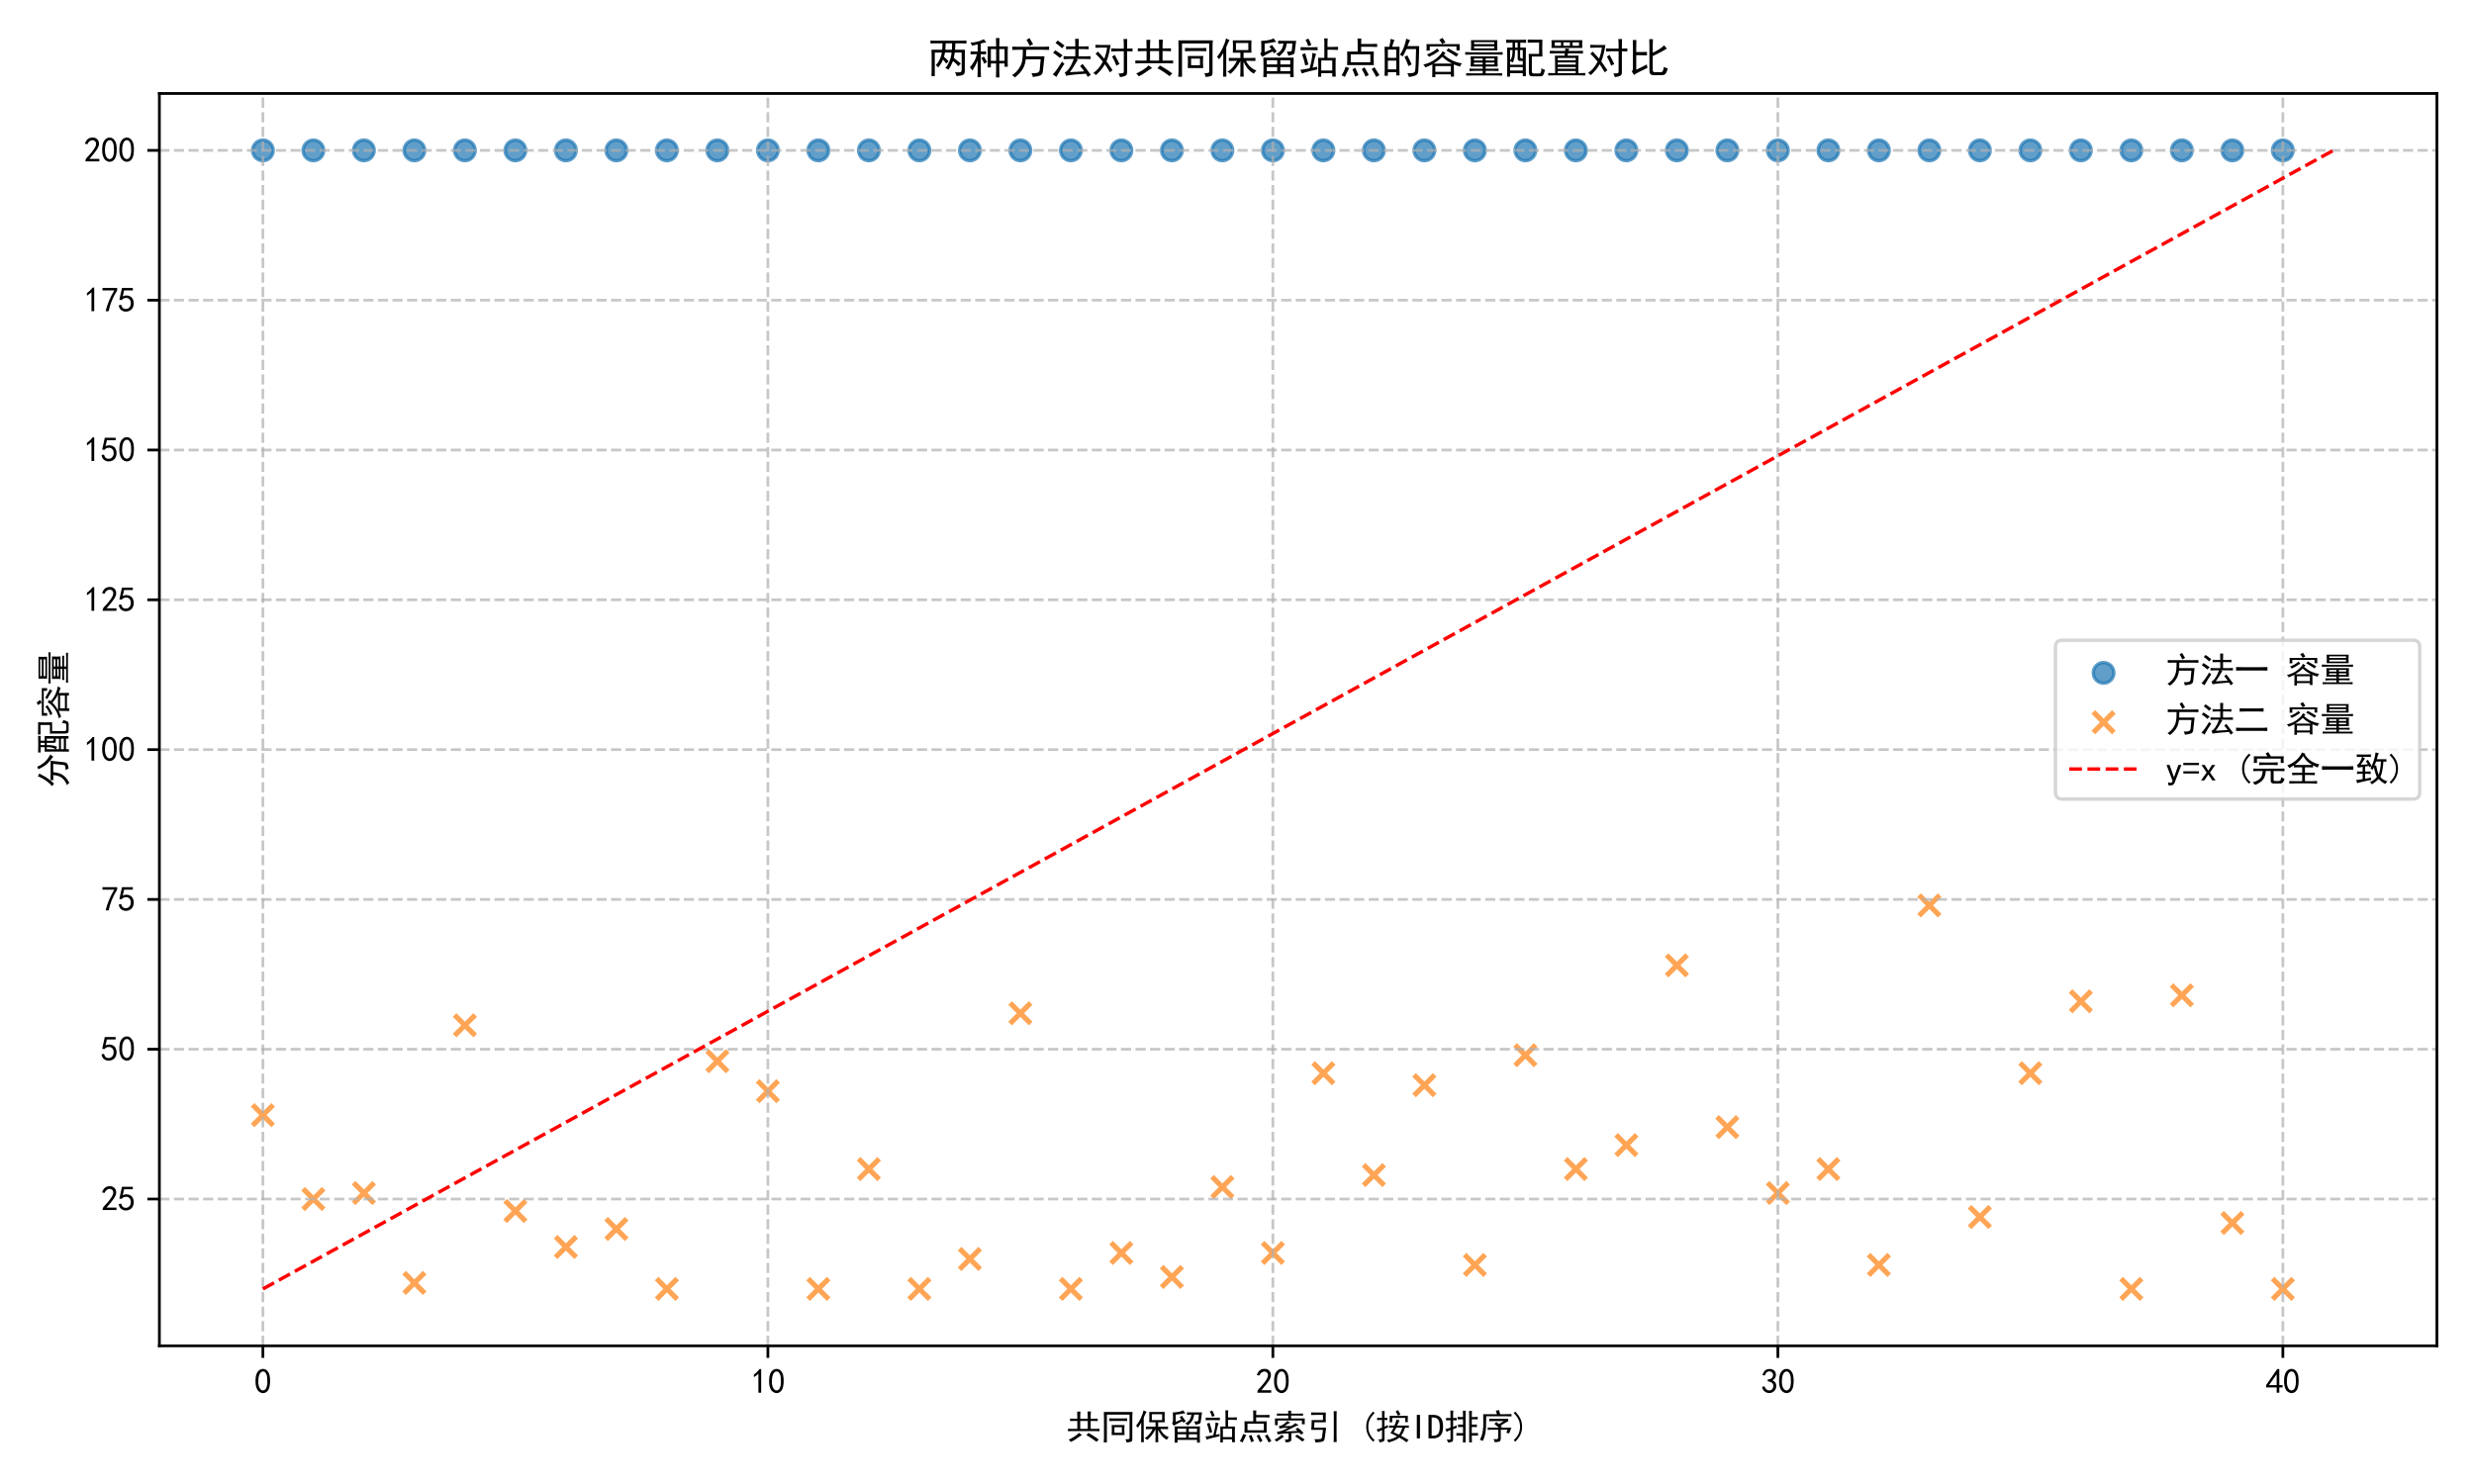 <?xml version="1.0" encoding="utf-8" standalone="no"?>
<!DOCTYPE svg PUBLIC "-//W3C//DTD SVG 1.1//EN"
  "http://www.w3.org/Graphics/SVG/1.1/DTD/svg11.dtd">
<svg xmlns:xlink="http://www.w3.org/1999/xlink" width="720pt" height="432pt" viewBox="0 0 720 432" xmlns="http://www.w3.org/2000/svg" version="1.1">
 <defs>
  <style type="text/css">*{stroke-linejoin: round; stroke-linecap: butt}</style>
 </defs>
 <g id="figure_1">
  <g id="patch_1">
   <path d="M 0 432 
L 720 432 
L 720 0 
L 0 0 
z
" style="fill: #ffffff"/>
  </g>
  <g id="axes_1">
   <g id="patch_2">
    <path d="M 46.381 391.784 
L 709.2 391.784 
L 709.2 27.206 
L 46.381 27.206 
z
" style="fill: #ffffff"/>
   </g>
   <g id="PathCollection_1">
    <defs>
     <path id="ma9f9ff803f" d="M 0 3 
C 0.796 3 1.559 2.684 2.121 2.121 
C 2.684 1.559 3 0.796 3 0 
C 3 -0.796 2.684 -1.559 2.121 -2.121 
C 1.559 -2.684 0.796 -3 0 -3 
C -0.796 -3 -1.559 -2.684 -2.121 -2.121 
C -2.684 -1.559 -3 -0.796 -3 0 
C -3 0.796 -2.684 1.559 -2.121 2.121 
C -1.559 2.684 -0.796 3 0 3 
z
" style="stroke: #1f77b4; stroke-opacity: 0.7"/>
    </defs>
    <g clip-path="url(#p2e18a2d49c)">
     <use xlink:href="#ma9f9ff803f" x="76.509" y="43.778" style="fill: #1f77b4; fill-opacity: 0.7; stroke: #1f77b4; stroke-opacity: 0.7"/>
     <use xlink:href="#ma9f9ff803f" x="91.206" y="43.778" style="fill: #1f77b4; fill-opacity: 0.7; stroke: #1f77b4; stroke-opacity: 0.7"/>
     <use xlink:href="#ma9f9ff803f" x="105.903" y="43.778" style="fill: #1f77b4; fill-opacity: 0.7; stroke: #1f77b4; stroke-opacity: 0.7"/>
     <use xlink:href="#ma9f9ff803f" x="120.599" y="43.778" style="fill: #1f77b4; fill-opacity: 0.7; stroke: #1f77b4; stroke-opacity: 0.7"/>
     <use xlink:href="#ma9f9ff803f" x="135.296" y="43.778" style="fill: #1f77b4; fill-opacity: 0.7; stroke: #1f77b4; stroke-opacity: 0.7"/>
     <use xlink:href="#ma9f9ff803f" x="149.993" y="43.778" style="fill: #1f77b4; fill-opacity: 0.7; stroke: #1f77b4; stroke-opacity: 0.7"/>
     <use xlink:href="#ma9f9ff803f" x="164.689" y="43.778" style="fill: #1f77b4; fill-opacity: 0.7; stroke: #1f77b4; stroke-opacity: 0.7"/>
     <use xlink:href="#ma9f9ff803f" x="179.386" y="43.778" style="fill: #1f77b4; fill-opacity: 0.7; stroke: #1f77b4; stroke-opacity: 0.7"/>
     <use xlink:href="#ma9f9ff803f" x="194.083" y="43.778" style="fill: #1f77b4; fill-opacity: 0.7; stroke: #1f77b4; stroke-opacity: 0.7"/>
     <use xlink:href="#ma9f9ff803f" x="208.779" y="43.778" style="fill: #1f77b4; fill-opacity: 0.7; stroke: #1f77b4; stroke-opacity: 0.7"/>
     <use xlink:href="#ma9f9ff803f" x="223.476" y="43.778" style="fill: #1f77b4; fill-opacity: 0.7; stroke: #1f77b4; stroke-opacity: 0.7"/>
     <use xlink:href="#ma9f9ff803f" x="238.172" y="43.778" style="fill: #1f77b4; fill-opacity: 0.7; stroke: #1f77b4; stroke-opacity: 0.7"/>
     <use xlink:href="#ma9f9ff803f" x="252.869" y="43.778" style="fill: #1f77b4; fill-opacity: 0.7; stroke: #1f77b4; stroke-opacity: 0.7"/>
     <use xlink:href="#ma9f9ff803f" x="267.566" y="43.778" style="fill: #1f77b4; fill-opacity: 0.7; stroke: #1f77b4; stroke-opacity: 0.7"/>
     <use xlink:href="#ma9f9ff803f" x="282.262" y="43.778" style="fill: #1f77b4; fill-opacity: 0.7; stroke: #1f77b4; stroke-opacity: 0.7"/>
     <use xlink:href="#ma9f9ff803f" x="296.959" y="43.778" style="fill: #1f77b4; fill-opacity: 0.7; stroke: #1f77b4; stroke-opacity: 0.7"/>
     <use xlink:href="#ma9f9ff803f" x="311.656" y="43.778" style="fill: #1f77b4; fill-opacity: 0.7; stroke: #1f77b4; stroke-opacity: 0.7"/>
     <use xlink:href="#ma9f9ff803f" x="326.352" y="43.778" style="fill: #1f77b4; fill-opacity: 0.7; stroke: #1f77b4; stroke-opacity: 0.7"/>
     <use xlink:href="#ma9f9ff803f" x="341.049" y="43.778" style="fill: #1f77b4; fill-opacity: 0.7; stroke: #1f77b4; stroke-opacity: 0.7"/>
     <use xlink:href="#ma9f9ff803f" x="355.746" y="43.778" style="fill: #1f77b4; fill-opacity: 0.7; stroke: #1f77b4; stroke-opacity: 0.7"/>
     <use xlink:href="#ma9f9ff803f" x="370.442" y="43.778" style="fill: #1f77b4; fill-opacity: 0.7; stroke: #1f77b4; stroke-opacity: 0.7"/>
     <use xlink:href="#ma9f9ff803f" x="385.139" y="43.778" style="fill: #1f77b4; fill-opacity: 0.7; stroke: #1f77b4; stroke-opacity: 0.7"/>
     <use xlink:href="#ma9f9ff803f" x="399.836" y="43.778" style="fill: #1f77b4; fill-opacity: 0.7; stroke: #1f77b4; stroke-opacity: 0.7"/>
     <use xlink:href="#ma9f9ff803f" x="414.532" y="43.778" style="fill: #1f77b4; fill-opacity: 0.7; stroke: #1f77b4; stroke-opacity: 0.7"/>
     <use xlink:href="#ma9f9ff803f" x="429.229" y="43.778" style="fill: #1f77b4; fill-opacity: 0.7; stroke: #1f77b4; stroke-opacity: 0.7"/>
     <use xlink:href="#ma9f9ff803f" x="443.926" y="43.778" style="fill: #1f77b4; fill-opacity: 0.7; stroke: #1f77b4; stroke-opacity: 0.7"/>
     <use xlink:href="#ma9f9ff803f" x="458.622" y="43.778" style="fill: #1f77b4; fill-opacity: 0.7; stroke: #1f77b4; stroke-opacity: 0.7"/>
     <use xlink:href="#ma9f9ff803f" x="473.319" y="43.778" style="fill: #1f77b4; fill-opacity: 0.7; stroke: #1f77b4; stroke-opacity: 0.7"/>
     <use xlink:href="#ma9f9ff803f" x="488.015" y="43.778" style="fill: #1f77b4; fill-opacity: 0.7; stroke: #1f77b4; stroke-opacity: 0.7"/>
     <use xlink:href="#ma9f9ff803f" x="502.712" y="43.778" style="fill: #1f77b4; fill-opacity: 0.7; stroke: #1f77b4; stroke-opacity: 0.7"/>
     <use xlink:href="#ma9f9ff803f" x="517.409" y="43.778" style="fill: #1f77b4; fill-opacity: 0.7; stroke: #1f77b4; stroke-opacity: 0.7"/>
     <use xlink:href="#ma9f9ff803f" x="532.105" y="43.778" style="fill: #1f77b4; fill-opacity: 0.7; stroke: #1f77b4; stroke-opacity: 0.7"/>
     <use xlink:href="#ma9f9ff803f" x="546.802" y="43.778" style="fill: #1f77b4; fill-opacity: 0.7; stroke: #1f77b4; stroke-opacity: 0.7"/>
     <use xlink:href="#ma9f9ff803f" x="561.499" y="43.778" style="fill: #1f77b4; fill-opacity: 0.7; stroke: #1f77b4; stroke-opacity: 0.7"/>
     <use xlink:href="#ma9f9ff803f" x="576.195" y="43.778" style="fill: #1f77b4; fill-opacity: 0.7; stroke: #1f77b4; stroke-opacity: 0.7"/>
     <use xlink:href="#ma9f9ff803f" x="590.892" y="43.778" style="fill: #1f77b4; fill-opacity: 0.7; stroke: #1f77b4; stroke-opacity: 0.7"/>
     <use xlink:href="#ma9f9ff803f" x="605.589" y="43.778" style="fill: #1f77b4; fill-opacity: 0.7; stroke: #1f77b4; stroke-opacity: 0.7"/>
     <use xlink:href="#ma9f9ff803f" x="620.285" y="43.778" style="fill: #1f77b4; fill-opacity: 0.7; stroke: #1f77b4; stroke-opacity: 0.7"/>
     <use xlink:href="#ma9f9ff803f" x="634.982" y="43.778" style="fill: #1f77b4; fill-opacity: 0.7; stroke: #1f77b4; stroke-opacity: 0.7"/>
     <use xlink:href="#ma9f9ff803f" x="649.679" y="43.778" style="fill: #1f77b4; fill-opacity: 0.7; stroke: #1f77b4; stroke-opacity: 0.7"/>
     <use xlink:href="#ma9f9ff803f" x="664.375" y="43.778" style="fill: #1f77b4; fill-opacity: 0.7; stroke: #1f77b4; stroke-opacity: 0.7"/>
    </g>
   </g>
   <g id="PathCollection_2">
    <defs>
     <path id="mc45d8e814e" d="M -3 3 
L 3 -3 
M -3 -3 
L 3 3 
" style="stroke: #ff7f0e; stroke-opacity: 0.7; stroke-width: 1.5"/>
    </defs>
    <g clip-path="url(#p2e18a2d49c)">
     <use xlink:href="#mc45d8e814e" x="76.509" y="324.625" style="fill: #ff7f0e; fill-opacity: 0.7; stroke: #ff7f0e; stroke-opacity: 0.7; stroke-width: 1.5"/>
     <use xlink:href="#mc45d8e814e" x="91.206" y="349.046" style="fill: #ff7f0e; fill-opacity: 0.7; stroke: #ff7f0e; stroke-opacity: 0.7; stroke-width: 1.5"/>
     <use xlink:href="#mc45d8e814e" x="105.903" y="347.302" style="fill: #ff7f0e; fill-opacity: 0.7; stroke: #ff7f0e; stroke-opacity: 0.7; stroke-width: 1.5"/>
     <use xlink:href="#mc45d8e814e" x="120.599" y="373.468" style="fill: #ff7f0e; fill-opacity: 0.7; stroke: #ff7f0e; stroke-opacity: 0.7; stroke-width: 1.5"/>
     <use xlink:href="#mc45d8e814e" x="135.296" y="298.459" style="fill: #ff7f0e; fill-opacity: 0.7; stroke: #ff7f0e; stroke-opacity: 0.7; stroke-width: 1.5"/>
     <use xlink:href="#mc45d8e814e" x="149.993" y="352.535" style="fill: #ff7f0e; fill-opacity: 0.7; stroke: #ff7f0e; stroke-opacity: 0.7; stroke-width: 1.5"/>
     <use xlink:href="#mc45d8e814e" x="164.689" y="363.001" style="fill: #ff7f0e; fill-opacity: 0.7; stroke: #ff7f0e; stroke-opacity: 0.7; stroke-width: 1.5"/>
     <use xlink:href="#mc45d8e814e" x="179.386" y="357.768" style="fill: #ff7f0e; fill-opacity: 0.7; stroke: #ff7f0e; stroke-opacity: 0.7; stroke-width: 1.5"/>
     <use xlink:href="#mc45d8e814e" x="194.083" y="375.212" style="fill: #ff7f0e; fill-opacity: 0.7; stroke: #ff7f0e; stroke-opacity: 0.7; stroke-width: 1.5"/>
     <use xlink:href="#mc45d8e814e" x="208.779" y="308.925" style="fill: #ff7f0e; fill-opacity: 0.7; stroke: #ff7f0e; stroke-opacity: 0.7; stroke-width: 1.5"/>
     <use xlink:href="#mc45d8e814e" x="223.476" y="317.647" style="fill: #ff7f0e; fill-opacity: 0.7; stroke: #ff7f0e; stroke-opacity: 0.7; stroke-width: 1.5"/>
     <use xlink:href="#mc45d8e814e" x="238.172" y="375.212" style="fill: #ff7f0e; fill-opacity: 0.7; stroke: #ff7f0e; stroke-opacity: 0.7; stroke-width: 1.5"/>
     <use xlink:href="#mc45d8e814e" x="252.869" y="340.324" style="fill: #ff7f0e; fill-opacity: 0.7; stroke: #ff7f0e; stroke-opacity: 0.7; stroke-width: 1.5"/>
     <use xlink:href="#mc45d8e814e" x="267.566" y="375.212" style="fill: #ff7f0e; fill-opacity: 0.7; stroke: #ff7f0e; stroke-opacity: 0.7; stroke-width: 1.5"/>
     <use xlink:href="#mc45d8e814e" x="282.262" y="366.49" style="fill: #ff7f0e; fill-opacity: 0.7; stroke: #ff7f0e; stroke-opacity: 0.7; stroke-width: 1.5"/>
     <use xlink:href="#mc45d8e814e" x="296.959" y="294.97" style="fill: #ff7f0e; fill-opacity: 0.7; stroke: #ff7f0e; stroke-opacity: 0.7; stroke-width: 1.5"/>
     <use xlink:href="#mc45d8e814e" x="311.656" y="375.212" style="fill: #ff7f0e; fill-opacity: 0.7; stroke: #ff7f0e; stroke-opacity: 0.7; stroke-width: 1.5"/>
     <use xlink:href="#mc45d8e814e" x="326.352" y="364.746" style="fill: #ff7f0e; fill-opacity: 0.7; stroke: #ff7f0e; stroke-opacity: 0.7; stroke-width: 1.5"/>
     <use xlink:href="#mc45d8e814e" x="341.049" y="371.723" style="fill: #ff7f0e; fill-opacity: 0.7; stroke: #ff7f0e; stroke-opacity: 0.7; stroke-width: 1.5"/>
     <use xlink:href="#mc45d8e814e" x="355.746" y="345.557" style="fill: #ff7f0e; fill-opacity: 0.7; stroke: #ff7f0e; stroke-opacity: 0.7; stroke-width: 1.5"/>
     <use xlink:href="#mc45d8e814e" x="370.442" y="364.746" style="fill: #ff7f0e; fill-opacity: 0.7; stroke: #ff7f0e; stroke-opacity: 0.7; stroke-width: 1.5"/>
     <use xlink:href="#mc45d8e814e" x="385.139" y="312.414" style="fill: #ff7f0e; fill-opacity: 0.7; stroke: #ff7f0e; stroke-opacity: 0.7; stroke-width: 1.5"/>
     <use xlink:href="#mc45d8e814e" x="399.836" y="342.069" style="fill: #ff7f0e; fill-opacity: 0.7; stroke: #ff7f0e; stroke-opacity: 0.7; stroke-width: 1.5"/>
     <use xlink:href="#mc45d8e814e" x="414.532" y="315.903" style="fill: #ff7f0e; fill-opacity: 0.7; stroke: #ff7f0e; stroke-opacity: 0.7; stroke-width: 1.5"/>
     <use xlink:href="#mc45d8e814e" x="429.229" y="368.234" style="fill: #ff7f0e; fill-opacity: 0.7; stroke: #ff7f0e; stroke-opacity: 0.7; stroke-width: 1.5"/>
     <use xlink:href="#mc45d8e814e" x="443.926" y="307.181" style="fill: #ff7f0e; fill-opacity: 0.7; stroke: #ff7f0e; stroke-opacity: 0.7; stroke-width: 1.5"/>
     <use xlink:href="#mc45d8e814e" x="458.622" y="340.324" style="fill: #ff7f0e; fill-opacity: 0.7; stroke: #ff7f0e; stroke-opacity: 0.7; stroke-width: 1.5"/>
     <use xlink:href="#mc45d8e814e" x="473.319" y="333.347" style="fill: #ff7f0e; fill-opacity: 0.7; stroke: #ff7f0e; stroke-opacity: 0.7; stroke-width: 1.5"/>
     <use xlink:href="#mc45d8e814e" x="488.015" y="281.015" style="fill: #ff7f0e; fill-opacity: 0.7; stroke: #ff7f0e; stroke-opacity: 0.7; stroke-width: 1.5"/>
     <use xlink:href="#mc45d8e814e" x="502.712" y="328.114" style="fill: #ff7f0e; fill-opacity: 0.7; stroke: #ff7f0e; stroke-opacity: 0.7; stroke-width: 1.5"/>
     <use xlink:href="#mc45d8e814e" x="517.409" y="347.302" style="fill: #ff7f0e; fill-opacity: 0.7; stroke: #ff7f0e; stroke-opacity: 0.7; stroke-width: 1.5"/>
     <use xlink:href="#mc45d8e814e" x="532.105" y="340.324" style="fill: #ff7f0e; fill-opacity: 0.7; stroke: #ff7f0e; stroke-opacity: 0.7; stroke-width: 1.5"/>
     <use xlink:href="#mc45d8e814e" x="546.802" y="368.234" style="fill: #ff7f0e; fill-opacity: 0.7; stroke: #ff7f0e; stroke-opacity: 0.7; stroke-width: 1.5"/>
     <use xlink:href="#mc45d8e814e" x="561.499" y="263.571" style="fill: #ff7f0e; fill-opacity: 0.7; stroke: #ff7f0e; stroke-opacity: 0.7; stroke-width: 1.5"/>
     <use xlink:href="#mc45d8e814e" x="576.195" y="354.279" style="fill: #ff7f0e; fill-opacity: 0.7; stroke: #ff7f0e; stroke-opacity: 0.7; stroke-width: 1.5"/>
     <use xlink:href="#mc45d8e814e" x="590.892" y="312.414" style="fill: #ff7f0e; fill-opacity: 0.7; stroke: #ff7f0e; stroke-opacity: 0.7; stroke-width: 1.5"/>
     <use xlink:href="#mc45d8e814e" x="605.589" y="291.481" style="fill: #ff7f0e; fill-opacity: 0.7; stroke: #ff7f0e; stroke-opacity: 0.7; stroke-width: 1.5"/>
     <use xlink:href="#mc45d8e814e" x="620.285" y="375.212" style="fill: #ff7f0e; fill-opacity: 0.7; stroke: #ff7f0e; stroke-opacity: 0.7; stroke-width: 1.5"/>
     <use xlink:href="#mc45d8e814e" x="634.982" y="289.737" style="fill: #ff7f0e; fill-opacity: 0.7; stroke: #ff7f0e; stroke-opacity: 0.7; stroke-width: 1.5"/>
     <use xlink:href="#mc45d8e814e" x="649.679" y="356.024" style="fill: #ff7f0e; fill-opacity: 0.7; stroke: #ff7f0e; stroke-opacity: 0.7; stroke-width: 1.5"/>
     <use xlink:href="#mc45d8e814e" x="664.375" y="375.212" style="fill: #ff7f0e; fill-opacity: 0.7; stroke: #ff7f0e; stroke-opacity: 0.7; stroke-width: 1.5"/>
    </g>
   </g>
   <g id="matplotlib.axis_1">
    <g id="xtick_1">
     <g id="line2d_1">
      <path d="M 76.509 391.784 
L 76.509 27.206 
" clip-path="url(#p2e18a2d49c)" style="fill: none; stroke-dasharray: 2.96,1.28; stroke-dashoffset: 0; stroke: #b0b0b0; stroke-opacity: 0.7; stroke-width: 0.8"/>
     </g>
     <g id="line2d_2">
      <defs>
       <path id="m02a61e42a3" d="M 0 0 
L 0 3.5 
" style="stroke: #000000; stroke-width: 0.8"/>
      </defs>
      <g>
       <use xlink:href="#m02a61e42a3" x="76.509" y="391.784" style="stroke: #000000; stroke-width: 0.8"/>
      </g>
     </g>
     <g id="text_1">
      <!-- 0 -->
      <g transform="translate(74.009 405.659) scale(0.1 -0.1)">
       <defs>
        <path id="SimHei-30" d="M 225 2537 
Q 250 3200 412 3587 
Q 575 3975 875 4225 
Q 1175 4475 1612 4475 
Q 2050 4475 2375 4112 
Q 2700 3750 2800 3200 
Q 2900 2650 2862 1937 
Q 2825 1225 2612 775 
Q 2400 325 1975 150 
Q 1550 -25 1125 187 
Q 700 400 525 750 
Q 350 1100 275 1487 
Q 200 1875 225 2537 
z
M 750 2687 
Q 675 2000 800 1462 
Q 925 925 1212 700 
Q 1500 475 1800 612 
Q 2100 750 2237 1162 
Q 2375 1575 2375 2062 
Q 2375 2550 2337 2950 
Q 2300 3350 2112 3675 
Q 1925 4000 1612 4012 
Q 1300 4025 1062 3700 
Q 825 3375 750 2687 
z
" transform="scale(0.016)"/>
       </defs>
       <use xlink:href="#SimHei-30"/>
      </g>
     </g>
    </g>
    <g id="xtick_2">
     <g id="line2d_3">
      <path d="M 223.476 391.784 
L 223.476 27.206 
" clip-path="url(#p2e18a2d49c)" style="fill: none; stroke-dasharray: 2.96,1.28; stroke-dashoffset: 0; stroke: #b0b0b0; stroke-opacity: 0.7; stroke-width: 0.8"/>
     </g>
     <g id="line2d_4">
      <g>
       <use xlink:href="#m02a61e42a3" x="223.476" y="391.784" style="stroke: #000000; stroke-width: 0.8"/>
      </g>
     </g>
     <g id="text_2">
      <!-- 10 -->
      <g transform="translate(218.476 405.659) scale(0.1 -0.1)">
       <defs>
        <path id="SimHei-31" d="M 1400 3600 
Q 1075 3275 575 2975 
L 575 3450 
Q 1200 3875 1600 4450 
L 1900 4450 
L 1900 150 
L 1400 150 
L 1400 3600 
z
" transform="scale(0.016)"/>
       </defs>
       <use xlink:href="#SimHei-31"/>
       <use xlink:href="#SimHei-30" transform="translate(50 0)"/>
      </g>
     </g>
    </g>
    <g id="xtick_3">
     <g id="line2d_5">
      <path d="M 370.442 391.784 
L 370.442 27.206 
" clip-path="url(#p2e18a2d49c)" style="fill: none; stroke-dasharray: 2.96,1.28; stroke-dashoffset: 0; stroke: #b0b0b0; stroke-opacity: 0.7; stroke-width: 0.8"/>
     </g>
     <g id="line2d_6">
      <g>
       <use xlink:href="#m02a61e42a3" x="370.442" y="391.784" style="stroke: #000000; stroke-width: 0.8"/>
      </g>
     </g>
     <g id="text_3">
      <!-- 20 -->
      <g transform="translate(365.442 405.659) scale(0.1 -0.1)">
       <defs>
        <path id="SimHei-32" d="M 300 250 
Q 325 625 650 925 
Q 975 1225 1475 1862 
Q 1975 2500 2125 2850 
Q 2275 3200 2237 3450 
Q 2200 3700 2000 3862 
Q 1800 4025 1537 4000 
Q 1275 3975 1037 3800 
Q 800 3625 675 3275 
L 200 3350 
Q 400 3925 712 4187 
Q 1025 4450 1450 4475 
Q 1700 4500 1900 4462 
Q 2100 4425 2312 4287 
Q 2525 4150 2662 3875 
Q 2800 3600 2762 3212 
Q 2725 2825 2375 2287 
Q 2025 1750 1025 600 
L 2825 600 
L 2825 150 
L 300 150 
L 300 250 
z
" transform="scale(0.016)"/>
       </defs>
       <use xlink:href="#SimHei-32"/>
       <use xlink:href="#SimHei-30" transform="translate(50 0)"/>
      </g>
     </g>
    </g>
    <g id="xtick_4">
     <g id="line2d_7">
      <path d="M 517.409 391.784 
L 517.409 27.206 
" clip-path="url(#p2e18a2d49c)" style="fill: none; stroke-dasharray: 2.96,1.28; stroke-dashoffset: 0; stroke: #b0b0b0; stroke-opacity: 0.7; stroke-width: 0.8"/>
     </g>
     <g id="line2d_8">
      <g>
       <use xlink:href="#m02a61e42a3" x="517.409" y="391.784" style="stroke: #000000; stroke-width: 0.8"/>
      </g>
     </g>
     <g id="text_4">
      <!-- 30 -->
      <g transform="translate(512.409 405.659) scale(0.1 -0.1)">
       <defs>
        <path id="SimHei-33" d="M 250 1225 
L 700 1300 
Q 800 975 1025 762 
Q 1250 550 1587 562 
Q 1925 575 2125 837 
Q 2325 1100 2300 1437 
Q 2275 1775 2037 1962 
Q 1800 2150 1275 2225 
L 1275 2550 
Q 1800 2600 2037 2825 
Q 2275 3050 2250 3412 
Q 2225 3775 1925 3937 
Q 1625 4100 1287 3975 
Q 950 3850 750 3275 
L 300 3350 
Q 450 3800 712 4100 
Q 975 4400 1425 4450 
Q 1875 4500 2212 4337 
Q 2550 4175 2687 3837 
Q 2825 3500 2725 3100 
Q 2625 2700 2150 2400 
Q 2500 2250 2687 1950 
Q 2875 1650 2812 1162 
Q 2750 675 2375 375 
Q 2000 75 1525 87 
Q 1050 100 700 387 
Q 350 675 250 1225 
z
" transform="scale(0.016)"/>
       </defs>
       <use xlink:href="#SimHei-33"/>
       <use xlink:href="#SimHei-30" transform="translate(50 0)"/>
      </g>
     </g>
    </g>
    <g id="xtick_5">
     <g id="line2d_9">
      <path d="M 664.375 391.784 
L 664.375 27.206 
" clip-path="url(#p2e18a2d49c)" style="fill: none; stroke-dasharray: 2.96,1.28; stroke-dashoffset: 0; stroke: #b0b0b0; stroke-opacity: 0.7; stroke-width: 0.8"/>
     </g>
     <g id="line2d_10">
      <g>
       <use xlink:href="#m02a61e42a3" x="664.375" y="391.784" style="stroke: #000000; stroke-width: 0.8"/>
      </g>
     </g>
     <g id="text_5">
      <!-- 40 -->
      <g transform="translate(659.375 405.659) scale(0.1 -0.1)">
       <defs>
        <path id="SimHei-34" d="M 2000 1100 
L 75 1100 
L 75 1525 
L 2100 4450 
L 2475 4450 
L 2475 1525 
L 3075 1525 
L 3075 1100 
L 2475 1100 
L 2475 150 
L 2000 150 
L 2000 1100 
z
M 2000 1525 
L 2000 3500 
L 600 1525 
L 2000 1525 
z
" transform="scale(0.016)"/>
       </defs>
       <use xlink:href="#SimHei-34"/>
       <use xlink:href="#SimHei-30" transform="translate(50 0)"/>
      </g>
     </g>
    </g>
    <g id="text_6">
     <!-- 共同保留站点索引 (按ID排序) -->
     <g transform="translate(310.291 418.917) scale(0.1 -0.1)">
      <defs>
       <path id="SimHei-5171" d="M 2025 3700 
Q 2025 4700 2000 5000 
L 2600 5000 
Q 2550 4700 2550 3700 
L 3925 3700 
Q 3925 4725 3900 5025 
L 4500 5025 
Q 4450 4725 4450 3700 
L 4950 3700 
Q 5400 3700 5725 3725 
L 5725 3275 
Q 5400 3300 4950 3300 
L 4450 3300 
L 4450 1850 
L 5300 1850 
Q 5750 1850 6050 1875 
L 6050 1425 
Q 5775 1450 5325 1450 
L 1075 1450 
Q 600 1450 325 1425 
L 325 1875 
Q 600 1850 1075 1850 
L 2025 1850 
L 2025 3300 
L 1600 3300 
Q 1000 3300 700 3275 
L 700 3725 
Q 1025 3700 1625 3700 
L 2025 3700 
z
M 3925 1850 
L 3925 3300 
L 2550 3300 
L 2550 1850 
L 3925 1850 
z
M 2875 725 
Q 2525 550 1962 137 
Q 1400 -275 850 -525 
Q 675 -275 450 -100 
Q 975 125 1437 412 
Q 1900 700 2325 1125 
Q 2600 900 2875 725 
z
M 4050 1125 
Q 4350 950 4925 600 
Q 5500 250 5925 -100 
Q 5700 -275 5525 -500 
Q 5100 -175 4587 162 
Q 4075 500 3675 700 
Q 3875 900 4050 1125 
z
" transform="scale(0.016)"/>
       <path id="SimHei-540c" d="M 5825 4925 
Q 5775 4550 5775 3975 
L 5775 -50 
Q 5775 -400 5525 -487 
Q 5275 -575 4725 -625 
Q 4725 -400 4525 -50 
Q 4925 -50 5100 -12 
Q 5275 25 5275 200 
L 5275 4450 
L 1150 4450 
L 1150 -600 
L 575 -600 
Q 600 -250 625 200 
L 625 3975 
Q 625 4575 600 4925 
L 5825 4925 
z
M 4375 2550 
Q 4325 2275 4325 1700 
Q 4325 1150 4375 725 
L 2025 725 
Q 2050 1175 2050 1750 
Q 2050 2325 2025 2550 
L 4375 2550 
z
M 4100 3750 
Q 4600 3750 4825 3775 
L 4825 3275 
Q 4575 3300 4075 3300 
L 2450 3300 
Q 1850 3300 1600 3275 
L 1600 3775 
Q 1875 3750 2475 3750 
L 4100 3750 
z
M 3875 1150 
L 3875 2150 
L 2525 2150 
L 2525 1150 
L 3875 1150 
z
" transform="scale(0.016)"/>
       <path id="SimHei-4fdd" d="M 5425 4925 
Q 5400 4550 5400 3950 
Q 5400 3375 5425 3050 
L 4225 3050 
L 4225 2250 
L 4975 2250 
Q 5650 2250 6025 2275 
L 6025 1800 
Q 5600 1825 5025 1825 
L 4600 1825 
Q 4825 1325 5225 937 
Q 5625 550 6175 350 
Q 5975 175 5800 -125 
Q 5200 200 4812 700 
Q 4425 1200 4225 1700 
L 4225 325 
Q 4225 -250 4250 -575 
L 3725 -575 
Q 3750 -225 3750 275 
L 3750 1800 
Q 3150 600 2225 -175 
Q 2075 50 1775 175 
Q 2650 650 3225 1825 
L 2875 1825 
Q 2350 1825 2000 1800 
L 2000 2275 
Q 2350 2250 2825 2250 
L 3750 2250 
L 3750 3050 
L 2600 3050 
Q 2625 3400 2625 4000 
Q 2625 4625 2600 4925 
L 5425 4925 
z
M 2125 4975 
Q 2000 4800 1850 4475 
Q 1700 4150 1600 3875 
L 1600 650 
Q 1600 -150 1625 -575 
L 1125 -575 
Q 1150 -175 1150 625 
L 1150 3000 
Q 800 2400 525 2050 
Q 400 2275 200 2425 
Q 725 3050 1087 3837 
Q 1450 4625 1575 5225 
Q 1775 5075 2125 4975 
z
M 4950 3450 
L 4950 4525 
L 3075 4525 
L 3075 3450 
L 4950 3450 
z
" transform="scale(0.016)"/>
       <path id="SimHei-7559" d="M 5575 2300 
Q 5550 1900 5550 1275 
L 5550 375 
Q 5550 -50 5575 -650 
L 5050 -650 
L 5050 -150 
L 1500 -150 
L 1500 -650 
L 975 -650 
Q 1000 100 1000 450 
L 1000 1275 
Q 1000 1925 975 2300 
L 5575 2300 
z
M 3350 2475 
Q 3250 2650 2900 2850 
Q 3325 3050 3625 3400 
Q 3925 3750 4025 4450 
Q 3675 4450 3225 4400 
L 3225 4875 
Q 3675 4850 4050 4850 
L 5950 4850 
Q 5875 4425 5825 3912 
Q 5775 3400 5725 3125 
Q 5675 2850 5462 2775 
Q 5250 2700 4775 2600 
Q 4675 2950 4525 3200 
Q 4900 3200 5075 3225 
Q 5250 3250 5287 3400 
Q 5325 3550 5375 4450 
L 4525 4450 
Q 4425 3675 4112 3250 
Q 3800 2825 3350 2475 
z
M 2200 3575 
Q 2050 3800 1875 3975 
Q 2125 4100 2275 4250 
Q 2650 3750 3000 3250 
Q 2800 3100 2575 2950 
Q 2500 3100 2400 3250 
Q 2000 3075 1587 2862 
Q 1175 2650 800 2425 
Q 675 2650 500 2850 
Q 675 3000 675 3425 
L 675 4125 
Q 675 4550 650 4850 
Q 1075 4850 1575 4925 
Q 2075 5000 2550 5225 
Q 2650 4975 2950 4700 
Q 2775 4700 2287 4600 
Q 1800 4500 1175 4450 
L 1175 3125 
Q 1600 3300 2200 3575 
z
M 3075 250 
L 3075 875 
L 1500 875 
L 1500 250 
L 3075 250 
z
M 3075 1275 
L 3075 1900 
L 1500 1900 
L 1500 1275 
L 3075 1275 
z
M 5050 1275 
L 5050 1900 
L 3550 1900 
L 3550 1275 
L 5050 1275 
z
M 5050 250 
L 5050 875 
L 3550 875 
L 3550 250 
L 5050 250 
z
" transform="scale(0.016)"/>
       <path id="SimHei-7ad9" d="M 4450 3925 
L 5175 3925 
Q 5575 3925 6050 3950 
L 6050 3475 
Q 5575 3500 5175 3500 
L 4450 3500 
L 4450 2275 
L 5700 2275 
Q 5675 1900 5675 1575 
L 5675 350 
Q 5675 -100 5700 -575 
L 5175 -575 
L 5175 -50 
L 3500 -50 
L 3500 -600 
L 3025 -600 
Q 3025 -150 3050 200 
L 3050 1525 
Q 3025 1850 3025 2275 
L 3975 2275 
L 3975 4550 
Q 3975 4775 3950 5225 
L 4475 5225 
Q 4450 4750 4450 4600 
L 4450 3925 
z
M 5175 350 
L 5175 1875 
L 3500 1875 
L 3500 350 
L 5175 350 
z
M 2725 2875 
Q 2575 2500 2450 1912 
Q 2325 1325 2200 775 
Q 2675 875 2875 925 
Q 2875 725 2925 525 
Q 2150 350 1587 212 
Q 1025 75 550 -100 
Q 500 150 325 450 
Q 1400 600 1750 700 
Q 1850 1025 1987 1662 
Q 2125 2300 2175 3025 
Q 2450 2925 2725 2875 
z
M 1900 3875 
Q 2250 3875 2950 3900 
L 2950 3425 
Q 2250 3450 1900 3450 
L 1400 3450 
Q 1000 3450 375 3425 
L 375 3900 
Q 1000 3875 1400 3875 
L 1900 3875 
z
M 1075 2950 
Q 1475 1650 1550 1250 
Q 1300 1175 1075 1125 
Q 975 1725 600 2800 
Q 800 2875 1075 2950 
z
M 1525 4050 
Q 1425 4475 1125 5000 
Q 1325 5075 1550 5200 
Q 1775 4875 2000 4225 
Q 1800 4125 1525 4050 
z
" transform="scale(0.016)"/>
       <path id="SimHei-70b9" d="M 3325 5200 
Q 3300 4925 3300 4375 
L 4900 4375 
Q 5275 4375 5725 4400 
L 5725 3925 
Q 5300 3950 4900 3950 
L 3300 3950 
L 3300 3225 
L 5225 3225 
Q 5200 2700 5200 2150 
Q 5200 1625 5225 1175 
L 1175 1175 
Q 1200 1625 1200 2175 
Q 1200 2725 1175 3225 
L 2775 3225 
L 2775 4500 
Q 2775 4900 2750 5200 
L 3325 5200 
z
M 4700 1600 
L 4700 2800 
L 1725 2800 
L 1725 1600 
L 4700 1600 
z
M 1500 750 
Q 1025 -250 825 -625 
Q 625 -475 325 -375 
Q 650 50 950 925 
Q 1200 800 1500 750 
z
M 5325 850 
Q 5775 150 6075 -350 
Q 5925 -425 5575 -625 
Q 5375 -150 4900 575 
Q 5150 700 5325 850 
z
M 3975 -575 
Q 3775 -100 3400 575 
Q 3575 675 3825 825 
Q 4350 -75 4450 -325 
Q 4200 -450 3975 -575 
z
M 2375 -575 
Q 2350 -300 1975 550 
Q 2200 625 2425 775 
Q 2800 -75 2900 -350 
Q 2625 -450 2375 -575 
z
" transform="scale(0.016)"/>
       <path id="SimHei-7d22" d="M 3275 3000 
Q 3100 2925 2850 2775 
Q 2600 2625 2200 2375 
L 3425 2375 
Q 3825 2575 4175 2900 
Q 4475 2700 4775 2525 
Q 4325 2400 3937 2187 
Q 3550 1975 2300 1375 
Q 3375 1425 4600 1475 
Q 4400 1650 4200 1800 
Q 4475 1925 4575 2075 
Q 5025 1825 5675 1125 
Q 5425 975 5275 800 
Q 5050 1000 4900 1150 
Q 4400 1150 3450 1075 
L 3450 -25 
Q 3450 -400 3212 -475 
Q 2975 -550 2450 -625 
Q 2425 -350 2250 -100 
Q 2600 -100 2775 -75 
Q 2950 -50 2950 125 
L 2950 1025 
Q 2175 1025 1700 962 
Q 1225 900 975 850 
Q 900 1100 825 1300 
Q 1425 1400 1837 1550 
Q 2250 1700 2875 2050 
Q 2300 2050 2012 2025 
Q 1725 2000 1325 1900 
Q 1250 2175 1175 2350 
Q 1525 2375 1925 2612 
Q 2325 2850 2675 3275 
Q 2975 3125 3275 3000 
z
M 2900 4625 
Q 2900 4925 2875 5150 
L 3425 5150 
Q 3400 4850 3400 4625 
L 4775 4625 
Q 5050 4625 5575 4650 
L 5575 4250 
Q 5100 4275 4750 4275 
L 3400 4275 
L 3400 3750 
L 5900 3750 
Q 5875 3550 5875 3250 
Q 5875 2950 5900 2700 
L 5375 2700 
L 5375 3375 
L 975 3375 
L 975 2525 
L 475 2525 
L 475 3750 
L 2900 3750 
L 2900 4275 
L 1750 4275 
Q 1050 4275 825 4250 
L 825 4650 
Q 1150 4625 1725 4625 
L 2900 4625 
z
M 4525 800 
Q 5175 375 5875 -75 
Q 5650 -250 5475 -450 
Q 4800 100 4125 500 
Q 4350 675 4525 800 
z
M 2125 450 
Q 1900 325 1575 75 
Q 1250 -175 775 -475 
Q 650 -275 375 -125 
Q 1100 225 1700 775 
Q 1900 600 2125 450 
z
" transform="scale(0.016)"/>
       <path id="SimHei-5f15" d="M 3475 4825 
Q 3450 4350 3450 3925 
Q 3450 3500 3475 3050 
L 1400 3050 
L 1350 2075 
L 3525 2075 
Q 3300 150 3225 -100 
Q 3150 -350 2837 -462 
Q 2525 -575 1600 -625 
Q 1575 -350 1400 -25 
Q 2275 -50 2487 0 
Q 2700 50 2775 300 
L 2950 1675 
L 825 1675 
Q 850 2075 875 2487 
Q 900 2900 900 3450 
L 2950 3450 
L 2950 4400 
L 1925 4400 
Q 1350 4400 800 4375 
L 800 4850 
Q 1350 4825 1750 4825 
L 3475 4825 
z
M 5450 5075 
Q 5425 4625 5425 4175 
L 5425 600 
Q 5425 50 5450 -550 
L 4900 -550 
Q 4925 100 4925 600 
L 4925 4200 
Q 4925 4625 4900 5075 
L 5450 5075 
z
" transform="scale(0.016)"/>
       <path id="SimHei-20" transform="scale(0.016)"/>
       <path id="SimHei-28" d="M 2975 -200 
L 2700 -475 
Q 2075 125 1762 775 
Q 1450 1425 1450 2250 
Q 1450 3075 1762 3725 
Q 2075 4375 2700 5000 
L 2975 4725 
Q 2400 4175 2112 3587 
Q 1825 3000 1825 2250 
Q 1825 1500 2112 912 
Q 2400 325 2975 -200 
z
" transform="scale(0.016)"/>
       <path id="SimHei-6309" d="M 4400 3375 
Q 4275 3175 4200 3012 
Q 4125 2850 3925 2450 
L 5400 2450 
Q 5800 2450 6075 2475 
L 6075 2050 
Q 5725 2075 5400 2075 
Q 5300 1800 5150 1437 
Q 5000 1075 4675 600 
Q 5300 275 6025 -150 
Q 5850 -325 5675 -600 
Q 5050 -125 4350 275 
Q 4125 75 3662 -162 
Q 3200 -400 2375 -625 
Q 2275 -375 2075 -150 
Q 2625 -100 3187 112 
Q 3750 325 3925 500 
Q 3375 800 2725 1075 
Q 3050 1550 3300 2075 
Q 2800 2075 2475 2050 
L 2475 2475 
Q 2825 2450 3125 2450 
L 3450 2450 
Q 3625 2800 3850 3575 
Q 4100 3450 4400 3375 
z
M 1200 4475 
Q 1200 4850 1175 5100 
L 1675 5100 
Q 1650 4850 1650 4500 
L 1650 3850 
Q 1925 3850 2175 3875 
L 2175 3450 
Q 1900 3475 1650 3475 
L 1650 2250 
Q 1975 2400 2200 2550 
Q 2250 2325 2325 2150 
Q 2075 2050 1650 1825 
L 1650 75 
Q 1675 -275 1500 -400 
Q 1325 -525 750 -600 
Q 725 -325 525 -50 
Q 975 -75 1087 -25 
Q 1200 25 1200 275 
L 1200 1650 
Q 750 1450 450 1275 
Q 325 1625 200 1750 
Q 525 1800 1200 2100 
L 1200 3475 
Q 675 3475 300 3450 
L 300 3875 
Q 625 3850 1200 3850 
L 1200 4475 
z
M 5900 4225 
Q 5875 3850 5875 3575 
Q 5875 3325 5900 3075 
L 5425 3075 
L 5425 3850 
L 3050 3850 
L 3050 3050 
L 2575 3050 
Q 2600 3325 2600 3600 
Q 2600 3900 2575 4225 
L 5900 4225 
z
M 3325 1225 
Q 3825 1000 4275 800 
Q 4625 1225 4900 2075 
L 3800 2075 
Q 3600 1725 3325 1225 
z
M 4075 5275 
Q 4350 4875 4550 4475 
Q 4300 4375 4100 4250 
Q 3925 4675 3675 5000 
Q 3850 5125 4075 5275 
z
" transform="scale(0.016)"/>
       <path id="SimHei-49" d="M 1850 125 
L 1275 125 
L 1275 4400 
L 1850 4400 
L 1850 125 
z
" transform="scale(0.016)"/>
       <path id="SimHei-44" d="M 2925 2250 
Q 2925 1100 2437 612 
Q 1950 125 1125 125 
L 275 125 
L 275 4400 
L 1125 4400 
Q 2050 4400 2487 3900 
Q 2925 3400 2925 2250 
z
M 2325 2250 
Q 2325 3175 2025 3550 
Q 1725 3925 1125 3925 
L 850 3925 
L 850 600 
L 1125 600 
Q 1725 600 2025 962 
Q 2325 1325 2325 2250 
z
" transform="scale(0.016)"/>
       <path id="SimHei-6392" d="M 225 1825 
Q 675 1900 1150 2075 
L 1150 3425 
L 950 3425 
Q 650 3425 350 3400 
L 350 3850 
Q 600 3825 950 3825 
L 1150 3825 
L 1150 4500 
Q 1150 4850 1125 5175 
L 1675 5175 
Q 1625 4900 1625 4500 
L 1625 3825 
Q 2075 3825 2275 3850 
L 2275 3400 
Q 1875 3425 1625 3425 
L 1625 2225 
Q 1950 2325 2275 2500 
Q 2275 2200 2300 2050 
Q 2075 1975 1625 1800 
L 1625 -100 
Q 1600 -425 1412 -500 
Q 1225 -575 700 -650 
Q 600 -225 450 -75 
Q 875 -125 1000 -112 
Q 1125 -100 1150 75 
L 1150 1650 
Q 850 1550 450 1300 
Q 375 1525 225 1825 
z
M 5050 5125 
Q 5025 4800 5025 4300 
L 5025 4000 
Q 5700 4000 6100 4050 
L 6100 3575 
Q 5725 3600 5525 3600 
L 5025 3600 
L 5025 2625 
Q 5625 2625 5950 2650 
L 5950 2175 
Q 5625 2200 5025 2200 
L 5025 1075 
Q 5750 1075 6150 1100 
L 6150 625 
Q 5850 650 5025 650 
L 5025 275 
Q 5025 75 5050 -600 
L 4550 -600 
L 4550 4300 
Q 4550 4850 4525 5125 
L 5050 5125 
z
M 3425 4350 
Q 3425 4925 3400 5150 
L 3925 5150 
Q 3900 4800 3900 4250 
L 3900 -600 
L 3400 -600 
Q 3425 -50 3425 275 
L 3425 650 
Q 2625 650 2225 625 
L 2225 1100 
Q 2550 1075 3425 1075 
L 3425 2200 
Q 2775 2200 2525 2150 
L 2525 2650 
Q 2750 2625 3425 2625 
L 3425 3600 
Q 2700 3600 2450 3575 
L 2450 4050 
Q 2725 4000 3425 4000 
L 3425 4350 
z
" transform="scale(0.016)"/>
       <path id="SimHei-5e8f" d="M 4000 2075 
L 5975 2075 
Q 5750 1525 5575 1025 
Q 5325 1100 5050 1150 
Q 5175 1450 5275 1700 
L 4050 1700 
L 4050 150 
Q 4050 -375 3762 -462 
Q 3475 -550 2950 -575 
Q 2875 -300 2750 0 
Q 3350 -75 3475 25 
Q 3600 125 3575 375 
L 3575 1700 
L 2450 1700 
Q 2050 1700 1675 1675 
L 1675 2100 
Q 2100 2075 2425 2075 
L 3675 2075 
Q 3325 2400 2875 2775 
Q 2975 2875 3250 3100 
Q 3400 2975 3725 2725 
L 4575 3275 
L 3000 3275 
Q 2400 3275 1950 3250 
L 1950 3700 
Q 2400 3675 3000 3675 
L 5400 3675 
L 5400 3250 
Q 4700 2875 4025 2450 
L 4275 2250 
L 4000 2075 
z
M 3725 5275 
Q 3825 4925 3925 4525 
L 4850 4525 
Q 5425 4525 6000 4550 
L 6000 4125 
Q 5425 4150 4850 4150 
L 1400 4150 
Q 1400 2750 1362 2137 
Q 1325 1525 1200 887 
Q 1075 250 775 -350 
Q 625 -250 250 -125 
Q 475 300 600 700 
Q 725 1100 800 1637 
Q 875 2175 875 2825 
Q 875 3500 850 4525 
L 3350 4525 
Q 3275 4825 3150 5150 
Q 3425 5200 3725 5275 
z
" transform="scale(0.016)"/>
       <path id="SimHei-29" d="M 1675 2250 
Q 1675 1425 1362 775 
Q 1050 125 425 -475 
L 150 -200 
Q 725 325 1012 912 
Q 1300 1500 1300 2250 
Q 1300 3000 1012 3587 
Q 725 4175 150 4725 
L 425 5000 
Q 1050 4375 1362 3725 
Q 1675 3075 1675 2250 
z
" transform="scale(0.016)"/>
      </defs>
      <use xlink:href="#SimHei-5171"/>
      <use xlink:href="#SimHei-540c" transform="translate(100 0)"/>
      <use xlink:href="#SimHei-4fdd" transform="translate(200 0)"/>
      <use xlink:href="#SimHei-7559" transform="translate(300 0)"/>
      <use xlink:href="#SimHei-7ad9" transform="translate(400 0)"/>
      <use xlink:href="#SimHei-70b9" transform="translate(500 0)"/>
      <use xlink:href="#SimHei-7d22" transform="translate(600 0)"/>
      <use xlink:href="#SimHei-5f15" transform="translate(700 0)"/>
      <use xlink:href="#SimHei-20" transform="translate(800 0)"/>
      <use xlink:href="#SimHei-28" transform="translate(850 0)"/>
      <use xlink:href="#SimHei-6309" transform="translate(900 0)"/>
      <use xlink:href="#SimHei-49" transform="translate(1000 0)"/>
      <use xlink:href="#SimHei-44" transform="translate(1050 0)"/>
      <use xlink:href="#SimHei-6392" transform="translate(1100 0)"/>
      <use xlink:href="#SimHei-5e8f" transform="translate(1200 0)"/>
      <use xlink:href="#SimHei-29" transform="translate(1300 0)"/>
     </g>
    </g>
   </g>
   <g id="matplotlib.axis_2">
    <g id="ytick_1">
     <g id="line2d_11">
      <path d="M 46.381 349.046 
L 709.2 349.046 
" clip-path="url(#p2e18a2d49c)" style="fill: none; stroke-dasharray: 2.96,1.28; stroke-dashoffset: 0; stroke: #b0b0b0; stroke-opacity: 0.7; stroke-width: 0.8"/>
     </g>
     <g id="line2d_12">
      <defs>
       <path id="mdc67f65420" d="M 0 0 
L -3.5 0 
" style="stroke: #000000; stroke-width: 0.8"/>
      </defs>
      <g>
       <use xlink:href="#mdc67f65420" x="46.381" y="349.046" style="stroke: #000000; stroke-width: 0.8"/>
      </g>
     </g>
     <g id="text_7">
      <!-- 25 -->
      <g transform="translate(29.381 352.484) scale(0.1 -0.1)">
       <defs>
        <path id="SimHei-35" d="M 550 1325 
Q 725 650 1150 575 
Q 1575 500 1837 662 
Q 2100 825 2212 1087 
Q 2325 1350 2312 1675 
Q 2300 2000 2137 2225 
Q 1975 2450 1725 2525 
Q 1475 2600 1162 2525 
Q 850 2450 650 2175 
L 225 2225 
Q 275 2375 700 4375 
L 2675 4375 
L 2675 3925 
L 1075 3925 
Q 950 3250 825 2850 
Q 1200 3025 1525 3012 
Q 1850 3000 2150 2862 
Q 2450 2725 2587 2487 
Q 2725 2250 2787 2012 
Q 2850 1775 2837 1500 
Q 2825 1225 2725 937 
Q 2625 650 2425 462 
Q 2225 275 1937 162 
Q 1650 50 1275 75 
Q 900 100 562 350 
Q 225 600 100 1200 
L 550 1325 
z
" transform="scale(0.016)"/>
       </defs>
       <use xlink:href="#SimHei-32"/>
       <use xlink:href="#SimHei-35" transform="translate(50 0)"/>
      </g>
     </g>
    </g>
    <g id="ytick_2">
     <g id="line2d_13">
      <path d="M 46.381 305.436 
L 709.2 305.436 
" clip-path="url(#p2e18a2d49c)" style="fill: none; stroke-dasharray: 2.96,1.28; stroke-dashoffset: 0; stroke: #b0b0b0; stroke-opacity: 0.7; stroke-width: 0.8"/>
     </g>
     <g id="line2d_14">
      <g>
       <use xlink:href="#mdc67f65420" x="46.381" y="305.436" style="stroke: #000000; stroke-width: 0.8"/>
      </g>
     </g>
     <g id="text_8">
      <!-- 50 -->
      <g transform="translate(29.381 308.874) scale(0.1 -0.1)">
       <use xlink:href="#SimHei-35"/>
       <use xlink:href="#SimHei-30" transform="translate(50 0)"/>
      </g>
     </g>
    </g>
    <g id="ytick_3">
     <g id="line2d_15">
      <path d="M 46.381 261.827 
L 709.2 261.827 
" clip-path="url(#p2e18a2d49c)" style="fill: none; stroke-dasharray: 2.96,1.28; stroke-dashoffset: 0; stroke: #b0b0b0; stroke-opacity: 0.7; stroke-width: 0.8"/>
     </g>
     <g id="line2d_16">
      <g>
       <use xlink:href="#mdc67f65420" x="46.381" y="261.827" style="stroke: #000000; stroke-width: 0.8"/>
      </g>
     </g>
     <g id="text_9">
      <!-- 75 -->
      <g transform="translate(29.381 265.264) scale(0.1 -0.1)">
       <defs>
        <path id="SimHei-37" d="M 850 150 
Q 1300 2050 2425 3925 
L 275 3925 
L 275 4375 
L 2950 4375 
L 2950 3950 
Q 1775 2050 1400 150 
L 850 150 
z
" transform="scale(0.016)"/>
       </defs>
       <use xlink:href="#SimHei-37"/>
       <use xlink:href="#SimHei-35" transform="translate(50 0)"/>
      </g>
     </g>
    </g>
    <g id="ytick_4">
     <g id="line2d_17">
      <path d="M 46.381 218.217 
L 709.2 218.217 
" clip-path="url(#p2e18a2d49c)" style="fill: none; stroke-dasharray: 2.96,1.28; stroke-dashoffset: 0; stroke: #b0b0b0; stroke-opacity: 0.7; stroke-width: 0.8"/>
     </g>
     <g id="line2d_18">
      <g>
       <use xlink:href="#mdc67f65420" x="46.381" y="218.217" style="stroke: #000000; stroke-width: 0.8"/>
      </g>
     </g>
     <g id="text_10">
      <!-- 100 -->
      <g transform="translate(24.381 221.654) scale(0.1 -0.1)">
       <use xlink:href="#SimHei-31"/>
       <use xlink:href="#SimHei-30" transform="translate(50 0)"/>
       <use xlink:href="#SimHei-30" transform="translate(100 0)"/>
      </g>
     </g>
    </g>
    <g id="ytick_5">
     <g id="line2d_19">
      <path d="M 46.381 174.607 
L 709.2 174.607 
" clip-path="url(#p2e18a2d49c)" style="fill: none; stroke-dasharray: 2.96,1.28; stroke-dashoffset: 0; stroke: #b0b0b0; stroke-opacity: 0.7; stroke-width: 0.8"/>
     </g>
     <g id="line2d_20">
      <g>
       <use xlink:href="#mdc67f65420" x="46.381" y="174.607" style="stroke: #000000; stroke-width: 0.8"/>
      </g>
     </g>
     <g id="text_11">
      <!-- 125 -->
      <g transform="translate(24.381 178.045) scale(0.1 -0.1)">
       <use xlink:href="#SimHei-31"/>
       <use xlink:href="#SimHei-32" transform="translate(50 0)"/>
       <use xlink:href="#SimHei-35" transform="translate(100 0)"/>
      </g>
     </g>
    </g>
    <g id="ytick_6">
     <g id="line2d_21">
      <path d="M 46.381 130.997 
L 709.2 130.997 
" clip-path="url(#p2e18a2d49c)" style="fill: none; stroke-dasharray: 2.96,1.28; stroke-dashoffset: 0; stroke: #b0b0b0; stroke-opacity: 0.7; stroke-width: 0.8"/>
     </g>
     <g id="line2d_22">
      <g>
       <use xlink:href="#mdc67f65420" x="46.381" y="130.997" style="stroke: #000000; stroke-width: 0.8"/>
      </g>
     </g>
     <g id="text_12">
      <!-- 150 -->
      <g transform="translate(24.381 134.435) scale(0.1 -0.1)">
       <use xlink:href="#SimHei-31"/>
       <use xlink:href="#SimHei-35" transform="translate(50 0)"/>
       <use xlink:href="#SimHei-30" transform="translate(100 0)"/>
      </g>
     </g>
    </g>
    <g id="ytick_7">
     <g id="line2d_23">
      <path d="M 46.381 87.388 
L 709.2 87.388 
" clip-path="url(#p2e18a2d49c)" style="fill: none; stroke-dasharray: 2.96,1.28; stroke-dashoffset: 0; stroke: #b0b0b0; stroke-opacity: 0.7; stroke-width: 0.8"/>
     </g>
     <g id="line2d_24">
      <g>
       <use xlink:href="#mdc67f65420" x="46.381" y="87.388" style="stroke: #000000; stroke-width: 0.8"/>
      </g>
     </g>
     <g id="text_13">
      <!-- 175 -->
      <g transform="translate(24.381 90.825) scale(0.1 -0.1)">
       <use xlink:href="#SimHei-31"/>
       <use xlink:href="#SimHei-37" transform="translate(50 0)"/>
       <use xlink:href="#SimHei-35" transform="translate(100 0)"/>
      </g>
     </g>
    </g>
    <g id="ytick_8">
     <g id="line2d_25">
      <path d="M 46.381 43.778 
L 709.2 43.778 
" clip-path="url(#p2e18a2d49c)" style="fill: none; stroke-dasharray: 2.96,1.28; stroke-dashoffset: 0; stroke: #b0b0b0; stroke-opacity: 0.7; stroke-width: 0.8"/>
     </g>
     <g id="line2d_26">
      <g>
       <use xlink:href="#mdc67f65420" x="46.381" y="43.778" style="stroke: #000000; stroke-width: 0.8"/>
      </g>
     </g>
     <g id="text_14">
      <!-- 200 -->
      <g transform="translate(24.381 47.215) scale(0.1 -0.1)">
       <use xlink:href="#SimHei-32"/>
       <use xlink:href="#SimHei-30" transform="translate(50 0)"/>
       <use xlink:href="#SimHei-30" transform="translate(100 0)"/>
      </g>
     </g>
    </g>
    <g id="text_15">
     <!-- 分配容量 -->
     <g transform="translate(19.131 229.495) rotate(-90) scale(0.1 -0.1)">
      <defs>
       <path id="SimHei-5206" d="M 1000 -650 
Q 825 -375 575 -225 
Q 975 -75 1300 137 
Q 1625 350 1875 662 
Q 2125 975 2250 1350 
Q 2375 1725 2425 2275 
Q 1850 2275 1500 2250 
L 1500 2775 
Q 1900 2750 2525 2750 
L 5025 2750 
Q 4975 2375 4950 2100 
L 4750 250 
Q 4700 -200 4350 -350 
Q 4000 -500 3575 -525 
Q 3550 -275 3325 50 
Q 3850 25 4037 87 
Q 4225 150 4275 525 
L 4450 2275 
L 2950 2275 
Q 2875 1625 2737 1187 
Q 2600 750 2350 425 
Q 2100 100 1750 -175 
Q 1400 -450 1000 -650 
z
M 3950 5175 
Q 4125 4650 4662 3975 
Q 5200 3300 6175 2800 
Q 5975 2625 5775 2275 
Q 5325 2600 4987 2887 
Q 4650 3175 4425 3425 
Q 4200 3675 3925 4137 
Q 3650 4600 3475 5000 
Q 3750 5075 3950 5175 
z
M 2700 4825 
Q 2475 4425 2325 4125 
Q 2175 3825 2025 3587 
Q 1875 3350 1575 2950 
Q 1275 2550 850 2125 
Q 625 2350 400 2475 
Q 900 2925 1187 3300 
Q 1475 3675 1737 4112 
Q 2000 4550 2200 5075 
Q 2400 4925 2700 4825 
z
" transform="scale(0.016)"/>
       <path id="SimHei-914d" d="M 1250 3825 
L 1250 4575 
Q 675 4575 275 4550 
L 275 5025 
Q 700 5000 1750 5000 
Q 2800 5000 3300 5025 
L 3300 4550 
Q 2975 4575 2425 4575 
L 2425 3825 
L 3275 3825 
Q 3250 3000 3250 1700 
Q 3250 400 3275 -500 
L 2800 -500 
L 2800 -50 
L 875 -50 
L 875 -575 
L 425 -575 
Q 450 225 450 1725 
Q 450 3250 425 3825 
L 1250 3825 
z
M 3550 5050 
Q 4150 5025 4550 5025 
L 5775 5025 
Q 5750 4550 5750 3725 
Q 5750 2925 5775 2475 
L 4175 2475 
L 4175 225 
Q 4175 -100 4500 -100 
L 5300 -100 
Q 5500 -100 5562 125 
Q 5625 350 5625 700 
Q 5875 500 6175 450 
Q 6000 -175 5887 -350 
Q 5775 -525 5425 -525 
L 4175 -525 
Q 3725 -525 3725 75 
L 3725 2075 
Q 3725 2425 3700 2875 
L 5275 2875 
L 5275 4600 
Q 4025 4600 3550 4575 
L 3550 5050 
z
M 875 1225 
L 2800 1225 
L 2800 1800 
L 2300 1800 
Q 2025 1875 2025 2175 
L 2025 3450 
L 1625 3450 
Q 1625 2900 1575 2475 
Q 1525 2050 1300 1575 
Q 1125 1700 875 1750 
L 875 1225 
z
M 2800 350 
L 2800 875 
L 875 875 
L 875 350 
L 2800 350 
z
M 2400 2450 
Q 2400 2125 2800 2175 
L 2800 3450 
L 2400 3450 
L 2400 2450 
z
M 875 1850 
Q 1100 2150 1175 2537 
Q 1250 2925 1250 3450 
L 875 3450 
L 875 1850 
z
M 2025 3825 
L 2025 4575 
L 1625 4575 
L 1625 3825 
L 2025 3825 
z
" transform="scale(0.016)"/>
       <path id="SimHei-5bb9" d="M 3350 2725 
Q 4025 2150 4687 1850 
Q 5350 1550 6100 1425 
Q 5875 1250 5800 950 
Q 5325 1075 4850 1275 
Q 4850 -200 4875 -575 
L 4400 -575 
L 4400 -225 
L 2050 -225 
L 2050 -650 
L 1575 -650 
Q 1600 -325 1600 1275 
Q 1125 1050 550 825 
Q 450 1025 225 1250 
Q 1325 1500 2137 2137 
Q 2950 2775 3125 3275 
Q 3375 3125 3600 3025 
L 3350 2725 
z
M 5750 4350 
Q 5725 4125 5725 3875 
Q 5725 3625 5750 3400 
L 5250 3400 
L 5250 4000 
L 1200 4000 
L 1200 3375 
L 700 3375 
Q 725 3650 725 3875 
Q 725 4125 700 4350 
L 5750 4350 
z
M 4400 150 
L 4400 1025 
L 2050 1025 
L 2050 150 
L 4400 150 
z
M 4625 1400 
Q 3875 1700 3100 2425 
Q 2525 1850 1750 1400 
L 4625 1400 
z
M 4000 3725 
Q 5175 3075 5550 2850 
Q 5375 2650 5250 2450 
Q 4400 3025 3725 3375 
Q 3925 3575 4000 3725 
z
M 775 2775 
Q 1875 3225 2325 3700 
Q 2400 3575 2650 3325 
Q 1725 2700 1100 2425 
Q 975 2625 775 2775 
z
M 2650 5025 
Q 2850 5125 3125 5300 
Q 3400 4950 3575 4600 
Q 3225 4475 3075 4375 
Q 3050 4475 2650 5025 
z
" transform="scale(0.016)"/>
       <path id="SimHei-91cf" d="M 5250 2500 
Q 5225 2200 5225 1700 
Q 5225 1225 5250 950 
L 3425 950 
L 3425 625 
L 4575 625 
Q 5000 625 5375 650 
L 5375 275 
Q 5025 300 4575 300 
L 3425 300 
L 3425 -75 
L 5125 -75 
Q 5525 -75 5925 -50 
L 5925 -425 
Q 5525 -400 5125 -400 
L 1275 -400 
Q 900 -400 475 -425 
L 475 -50 
Q 925 -50 1275 -75 
L 2975 -75 
L 2975 300 
L 1725 300 
Q 1350 300 975 250 
L 975 650 
Q 1375 625 1725 625 
L 2975 625 
L 2975 950 
L 1150 950 
Q 1175 1375 1175 1775 
Q 1175 2175 1150 2500 
L 5250 2500 
z
M 5200 4950 
Q 5175 4575 5175 4250 
Q 5175 3925 5200 3400 
L 1200 3400 
Q 1225 3925 1225 4250 
Q 1225 4575 1200 4950 
L 5200 4950 
z
M 4900 3100 
Q 5500 3125 6000 3150 
L 6000 2750 
Q 5500 2775 4925 2775 
L 1650 2775 
Q 975 2775 325 2750 
L 325 3150 
Q 975 3125 1650 3100 
L 4900 3100 
z
M 4725 3700 
L 4725 4025 
L 1675 4025 
L 1675 3700 
L 4725 3700 
z
M 4725 4350 
L 4725 4650 
L 1675 4650 
L 1675 4350 
L 4725 4350 
z
M 4750 1875 
L 4750 2175 
L 3425 2175 
L 3425 1875 
L 4750 1875 
z
M 2975 1875 
L 2975 2175 
L 1650 2175 
L 1650 1875 
L 2975 1875 
z
M 2975 1275 
L 2975 1550 
L 1650 1550 
L 1650 1275 
L 2975 1275 
z
M 4750 1275 
L 4750 1550 
L 3425 1550 
L 3425 1275 
L 4750 1275 
z
" transform="scale(0.016)"/>
      </defs>
      <use xlink:href="#SimHei-5206"/>
      <use xlink:href="#SimHei-914d" transform="translate(100 0)"/>
      <use xlink:href="#SimHei-5bb9" transform="translate(200 0)"/>
      <use xlink:href="#SimHei-91cf" transform="translate(300 0)"/>
     </g>
    </g>
   </g>
   <g id="line2d_27">
    <path d="M 76.509 375.212 
L 679.072 43.778 
" clip-path="url(#p2e18a2d49c)" style="fill: none; stroke-dasharray: 3.7,1.6; stroke-dashoffset: 0; stroke: #ff0000"/>
   </g>
   <g id="patch_3">
    <path d="M 46.381 391.784 
L 46.381 27.206 
" style="fill: none; stroke: #000000; stroke-width: 0.8; stroke-linejoin: miter; stroke-linecap: square"/>
   </g>
   <g id="patch_4">
    <path d="M 709.2 391.784 
L 709.2 27.206 
" style="fill: none; stroke: #000000; stroke-width: 0.8; stroke-linejoin: miter; stroke-linecap: square"/>
   </g>
   <g id="patch_5">
    <path d="M 46.381 391.784 
L 709.2 391.784 
" style="fill: none; stroke: #000000; stroke-width: 0.8; stroke-linejoin: miter; stroke-linecap: square"/>
   </g>
   <g id="patch_6">
    <path d="M 46.381 27.206 
L 709.2 27.206 
" style="fill: none; stroke: #000000; stroke-width: 0.8; stroke-linejoin: miter; stroke-linecap: square"/>
   </g>
   <g id="text_16">
    <!-- 两种方法对共同保留站点的容量配置对比 -->
    <g transform="translate(269.791 21.206) scale(0.12 -0.12)">
     <defs>
      <path id="SimHei-4e24" d="M 1700 825 
Q 1575 975 1325 1175 
Q 2025 1850 2250 3075 
L 1175 3075 
L 1175 -500 
L 675 -500 
Q 700 175 700 675 
L 700 2650 
Q 700 2975 675 3500 
L 2300 3500 
Q 2325 3925 2350 4475 
L 1125 4475 
Q 825 4475 525 4450 
L 525 4900 
Q 825 4875 1100 4875 
L 5250 4875 
Q 5500 4875 5975 4900 
L 5975 4450 
Q 5625 4475 5275 4475 
L 4300 4475 
Q 4300 4100 4250 3500 
L 5750 3500 
Q 5725 3050 5725 2725 
L 5725 250 
Q 5725 -175 5462 -300 
Q 5200 -425 4475 -500 
Q 4400 -150 4225 75 
Q 4975 50 5112 125 
Q 5250 200 5250 500 
L 5250 3075 
L 4200 3075 
Q 4150 2650 4050 2275 
Q 4750 1725 5125 1400 
Q 4900 1200 4750 1000 
Q 4500 1325 3950 1800 
Q 3625 1000 3250 475 
Q 3000 650 2775 725 
Q 3075 1050 3350 1637 
Q 3625 2225 3725 3075 
L 2725 3075 
Q 2650 2700 2575 2425 
Q 3075 2000 3275 1750 
Q 3100 1600 2900 1400 
Q 2625 1800 2425 2000 
Q 2150 1350 1700 825 
z
M 3775 3500 
Q 3800 4100 3800 4475 
L 2825 4475 
Q 2825 4100 2775 3500 
L 3775 3500 
z
" transform="scale(0.016)"/>
      <path id="SimHei-79cd" d="M 4225 4000 
Q 4225 4975 4200 5275 
L 4725 5275 
Q 4700 5000 4700 4000 
L 6000 4000 
Q 5975 3725 5975 3250 
L 5975 1550 
Q 5975 1275 6000 925 
L 5500 925 
L 5500 1425 
L 4700 1425 
L 4700 375 
Q 4700 -275 4725 -700 
L 4200 -700 
Q 4225 -275 4225 375 
L 4225 1425 
L 3425 1425 
L 3425 825 
L 2925 825 
Q 2950 1125 2950 1500 
L 2950 3200 
Q 2950 3725 2925 4000 
L 4225 4000 
z
M 350 3250 
Q 725 3225 1225 3225 
L 1425 3225 
L 1425 4325 
Q 1175 4250 575 4125 
Q 475 4350 350 4575 
Q 900 4600 1412 4737 
Q 1925 4875 2350 5100 
Q 2500 4900 2725 4625 
Q 2475 4600 2300 4550 
Q 2125 4500 1900 4450 
L 1900 3225 
Q 2225 3225 2700 3250 
L 2700 2800 
Q 2225 2825 1900 2825 
L 1900 225 
Q 1900 -125 1925 -650 
L 1400 -650 
Q 1425 -125 1425 225 
L 1425 1875 
Q 1225 1375 1062 1075 
Q 900 775 625 350 
Q 425 625 250 850 
Q 600 1225 887 1725 
Q 1175 2225 1300 2825 
L 925 2825 
Q 575 2825 350 2800 
L 350 3250 
z
M 4225 1825 
L 4225 3600 
L 3425 3600 
L 3425 1825 
L 4225 1825 
z
M 5500 1825 
L 5500 3600 
L 4700 3600 
L 4700 1825 
L 5500 1825 
z
M 2375 2475 
Q 2450 2300 2575 2125 
Q 2700 1950 2850 1625 
Q 2625 1525 2425 1375 
Q 2300 1650 2212 1837 
Q 2125 2025 1975 2225 
Q 2125 2325 2375 2475 
z
" transform="scale(0.016)"/>
      <path id="SimHei-65b9" d="M 425 3975 
Q 825 3950 1300 3950 
L 5025 3950 
Q 5625 3950 6000 3975 
L 6000 3475 
Q 5675 3500 5100 3500 
L 2525 3500 
Q 2525 3225 2500 2500 
L 5300 2500 
Q 5250 2175 5200 1550 
L 5050 175 
Q 5000 -275 4625 -412 
Q 4250 -550 3525 -625 
Q 3500 -300 3325 -50 
Q 3900 -75 4200 0 
Q 4500 75 4575 425 
L 4725 2050 
L 2475 2050 
Q 2375 1350 2162 875 
Q 1950 400 1575 0 
Q 1200 -400 825 -700 
Q 725 -550 375 -350 
Q 700 -175 1062 200 
Q 1425 575 1662 1050 
Q 1900 1525 1962 2100 
Q 2025 2675 2025 3500 
L 1325 3500 
Q 775 3500 425 3475 
L 425 3975 
z
M 3075 4075 
Q 2850 4575 2575 5000 
Q 2800 5125 3025 5275 
Q 3300 4850 3575 4350 
Q 3325 4250 3075 4075 
z
" transform="scale(0.016)"/>
      <path id="SimHei-6cd5" d="M 6075 -300 
Q 5850 -425 5625 -625 
Q 5450 -300 5325 -125 
Q 4525 -175 3587 -262 
Q 2650 -350 2325 -450 
Q 2250 -150 2125 75 
Q 2450 175 2825 725 
Q 3200 1275 3500 2100 
L 2800 2100 
Q 2350 2100 1950 2075 
L 1950 2525 
Q 2350 2500 2825 2500 
L 3725 2500 
L 3725 3600 
L 3150 3600 
Q 2675 3600 2325 3575 
L 2325 4025 
Q 2725 4000 3125 4000 
L 3725 4000 
Q 3725 4700 3700 5150 
L 4250 5150 
Q 4225 4775 4225 4000 
L 4975 4000 
Q 5350 4000 5750 4025 
L 5750 3575 
Q 5350 3600 5025 3600 
L 4225 3600 
L 4225 2500 
L 5125 2500 
Q 5575 2500 6025 2525 
L 6025 2075 
Q 5575 2100 5125 2100 
L 3850 2100 
L 4100 1950 
Q 3950 1775 3625 1200 
Q 3300 625 2900 100 
Q 4000 150 5075 225 
Q 4775 675 4450 1025 
Q 4650 1175 4825 1350 
Q 5275 800 6075 -300 
z
M 300 -250 
Q 650 100 1012 625 
Q 1375 1150 1725 1725 
Q 1850 1500 2075 1375 
Q 1850 1075 1500 487 
Q 1150 -100 850 -625 
Q 650 -425 300 -250 
z
M 675 3425 
Q 1200 3100 1800 2650 
Q 1575 2500 1400 2250 
Q 925 2675 350 3050 
Q 525 3200 675 3425 
z
M 1050 4900 
Q 1550 4575 2100 4125 
Q 1900 3975 1725 3725 
Q 1250 4175 725 4525 
Q 900 4700 1050 4900 
z
" transform="scale(0.016)"/>
      <path id="SimHei-5bf9" d="M 525 4250 
Q 900 4225 1400 4225 
L 2825 4225 
Q 2575 2625 2200 1750 
Q 2825 875 3125 400 
Q 2950 275 2725 75 
Q 2200 975 1950 1300 
Q 1650 775 1350 425 
Q 1050 75 600 -350 
Q 425 -125 200 -25 
Q 625 275 975 675 
Q 1325 1075 1650 1700 
Q 1050 2425 550 2900 
Q 700 3025 900 3225 
Q 1625 2425 1875 2150 
Q 2200 3050 2300 3825 
L 1400 3825 
Q 900 3825 525 3800 
L 525 4250 
z
M 2925 3700 
Q 3525 3675 3750 3675 
L 4825 3675 
L 4825 4425 
Q 4825 4750 4775 5125 
L 5350 5125 
Q 5325 4825 5325 4375 
L 5325 3675 
Q 5575 3675 6150 3700 
L 6150 3250 
Q 5575 3275 5325 3275 
L 5325 125 
Q 5350 -350 5012 -475 
Q 4675 -600 4250 -650 
Q 4175 -350 4025 -100 
Q 4575 -100 4712 -37 
Q 4850 25 4825 325 
L 4825 3275 
L 3775 3275 
Q 3550 3275 2925 3225 
L 2925 3700 
z
M 3450 2725 
Q 3875 1975 4175 1325 
Q 3850 1200 3700 1075 
Q 3475 1750 3050 2475 
Q 3225 2550 3450 2725 
z
" transform="scale(0.016)"/>
      <path id="SimHei-7684" d="M 2100 4975 
Q 1975 4750 1750 3950 
L 2875 3950 
Q 2850 3525 2850 2875 
L 2850 675 
Q 2850 300 2875 -400 
L 2375 -400 
L 2375 100 
L 1100 100 
L 1100 -450 
L 600 -450 
Q 625 350 625 550 
L 625 2850 
Q 625 3525 600 3950 
L 1325 3950 
Q 1450 4525 1525 5150 
Q 1875 5025 2100 4975 
z
M 5825 3075 
Q 5800 1550 5700 175 
Q 5650 -275 5225 -425 
Q 4800 -575 4275 -625 
Q 4250 -350 4050 -50 
Q 4550 -75 4837 -25 
Q 5125 25 5200 200 
Q 5275 375 5312 1225 
Q 5350 2075 5375 3600 
L 3925 3600 
Q 3725 3125 3350 2475 
Q 3175 2650 2925 2750 
Q 3150 3050 3350 3475 
Q 3550 3900 3700 4400 
Q 3850 4900 3875 5175 
Q 4225 5025 4475 4950 
Q 4350 4750 4262 4512 
Q 4175 4275 4075 4050 
L 5850 4050 
Q 5825 3525 5825 3075 
z
M 2375 525 
L 2375 1850 
L 1100 1850 
L 1100 525 
L 2375 525 
z
M 2375 2275 
L 2375 3525 
L 1100 3525 
L 1100 2275 
L 2375 2275 
z
M 4350 2050 
Q 4500 1750 4700 1275 
Q 4525 1200 4225 1025 
Q 4050 1500 3900 1837 
Q 3750 2175 3600 2400 
Q 3775 2500 4050 2650 
L 4350 2050 
z
" transform="scale(0.016)"/>
      <path id="SimHei-7f6e" d="M 3600 3650 
Q 3525 3475 3475 3325 
L 4750 3325 
Q 5100 3325 5675 3350 
L 5675 2925 
Q 5125 2950 4750 2950 
L 3400 2950 
L 3350 2600 
L 5000 2600 
Q 4975 1975 4975 1550 
L 4975 -50 
Q 5575 -50 6025 -25 
L 6025 -400 
Q 5475 -375 5000 -375 
L 1400 -375 
Q 900 -375 400 -400 
L 400 -25 
Q 925 -50 1450 -50 
L 1450 1550 
Q 1450 1975 1425 2600 
L 2875 2600 
L 2925 2950 
L 1600 2950 
Q 1150 2950 650 2925 
L 650 3350 
Q 1150 3325 1600 3325 
L 2975 3325 
Q 3000 3525 3000 3700 
Q 3250 3650 3600 3650 
z
M 5575 4950 
Q 5550 4600 5550 4300 
Q 5550 4000 5575 3775 
L 900 3775 
Q 925 4075 925 4325 
Q 925 4600 900 4950 
L 5575 4950 
z
M 4575 1900 
L 4575 2250 
L 1850 2250 
L 1850 1900 
L 4575 1900 
z
M 4575 1250 
L 4575 1575 
L 1850 1575 
L 1850 1250 
L 4575 1250 
z
M 4575 -50 
L 4575 275 
L 1850 275 
L 1850 -50 
L 4575 -50 
z
M 4575 625 
L 4575 875 
L 1850 875 
L 1850 625 
L 4575 625 
z
M 3700 4100 
L 3700 4625 
L 2700 4625 
L 2700 4100 
L 3700 4100 
z
M 5075 4100 
L 5075 4625 
L 4100 4625 
L 4100 4100 
L 5075 4100 
z
M 2350 4100 
L 2350 4625 
L 1400 4625 
L 1400 4100 
L 2350 4100 
z
" transform="scale(0.016)"/>
      <path id="SimHei-6bd4" d="M 3775 5100 
Q 3750 4575 3750 4100 
L 3750 3050 
Q 4925 3600 5475 4175 
Q 5675 3900 5900 3675 
Q 5600 3500 5037 3187 
Q 4475 2875 3750 2550 
L 3750 450 
Q 3750 100 4050 100 
L 5000 100 
Q 5175 100 5262 250 
Q 5350 400 5450 900 
Q 5650 775 6025 675 
Q 5850 0 5650 -175 
Q 5450 -350 5225 -350 
L 3900 -350 
Q 3250 -350 3250 275 
L 3250 4000 
Q 3250 4550 3225 5100 
L 3775 5100 
z
M 1275 4975 
Q 1250 4575 1250 4000 
L 1250 3150 
L 1850 3150 
Q 2325 3150 2875 3175 
L 2875 2650 
Q 2325 2675 1850 2675 
L 1250 2675 
L 1250 475 
Q 1650 650 1962 812 
Q 2275 975 2850 1275 
Q 2900 950 2950 750 
Q 2375 475 1762 175 
Q 1150 -125 925 -325 
Q 750 -100 575 200 
Q 700 300 750 600 
L 750 3950 
Q 750 4550 725 4975 
L 1275 4975 
z
" transform="scale(0.016)"/>
     </defs>
     <use xlink:href="#SimHei-4e24"/>
     <use xlink:href="#SimHei-79cd" transform="translate(100 0)"/>
     <use xlink:href="#SimHei-65b9" transform="translate(200 0)"/>
     <use xlink:href="#SimHei-6cd5" transform="translate(300 0)"/>
     <use xlink:href="#SimHei-5bf9" transform="translate(400 0)"/>
     <use xlink:href="#SimHei-5171" transform="translate(500 0)"/>
     <use xlink:href="#SimHei-540c" transform="translate(600 0)"/>
     <use xlink:href="#SimHei-4fdd" transform="translate(700 0)"/>
     <use xlink:href="#SimHei-7559" transform="translate(800 0)"/>
     <use xlink:href="#SimHei-7ad9" transform="translate(900 0)"/>
     <use xlink:href="#SimHei-70b9" transform="translate(1000 0)"/>
     <use xlink:href="#SimHei-7684" transform="translate(1100 0)"/>
     <use xlink:href="#SimHei-5bb9" transform="translate(1200 0)"/>
     <use xlink:href="#SimHei-91cf" transform="translate(1300 0)"/>
     <use xlink:href="#SimHei-914d" transform="translate(1400 0)"/>
     <use xlink:href="#SimHei-7f6e" transform="translate(1500 0)"/>
     <use xlink:href="#SimHei-5bf9" transform="translate(1600 0)"/>
     <use xlink:href="#SimHei-6bd4" transform="translate(1700 0)"/>
    </g>
   </g>
   <g id="legend_1">
    <g id="patch_7">
     <path d="M 600.2 232.616 
L 702.2 232.616 
Q 704.2 232.616 704.2 230.616 
L 704.2 188.374 
Q 704.2 186.374 702.2 186.374 
L 600.2 186.374 
Q 598.2 186.374 598.2 188.374 
L 598.2 230.616 
Q 598.2 232.616 600.2 232.616 
z
" style="fill: #ffffff; opacity: 0.8; stroke: #cccccc; stroke-linejoin: miter"/>
    </g>
    <g id="PathCollection_3">
     <g>
      <use xlink:href="#ma9f9ff803f" x="612.2" y="195.874" style="fill: #1f77b4; fill-opacity: 0.7; stroke: #1f77b4; stroke-opacity: 0.7"/>
     </g>
    </g>
    <g id="text_17">
     <!-- 方法一 容量 -->
     <g transform="translate(630.2 198.499) scale(0.1 -0.1)">
      <defs>
       <path id="SimHei-4e00" d="M 4875 2675 
Q 5525 2675 6050 2700 
L 6050 2050 
Q 5525 2075 4900 2075 
L 1600 2075 
Q 950 2075 350 2050 
L 350 2700 
Q 950 2675 1600 2675 
L 4875 2675 
z
" transform="scale(0.016)"/>
      </defs>
      <use xlink:href="#SimHei-65b9"/>
      <use xlink:href="#SimHei-6cd5" transform="translate(100 0)"/>
      <use xlink:href="#SimHei-4e00" transform="translate(200 0)"/>
      <use xlink:href="#SimHei-20" transform="translate(300 0)"/>
      <use xlink:href="#SimHei-5bb9" transform="translate(350 0)"/>
      <use xlink:href="#SimHei-91cf" transform="translate(450 0)"/>
     </g>
    </g>
    <g id="PathCollection_4">
     <g>
      <use xlink:href="#mc45d8e814e" x="612.2" y="210.249" style="fill: #ff7f0e; fill-opacity: 0.7; stroke: #ff7f0e; stroke-opacity: 0.7; stroke-width: 1.5"/>
     </g>
    </g>
    <g id="text_18">
     <!-- 方法二 容量 -->
     <g transform="translate(630.2 212.874) scale(0.1 -0.1)">
      <defs>
       <path id="SimHei-4e8c" d="M 5050 625 
Q 5650 625 6025 675 
L 6025 50 
Q 5625 75 5050 75 
L 1425 75 
Q 775 75 350 50 
L 350 650 
Q 800 625 1400 625 
L 5050 625 
z
M 4350 4150 
Q 4900 4175 5350 4200 
L 5350 3575 
Q 4900 3600 4375 3600 
L 2050 3600 
Q 1450 3600 1000 3575 
L 1000 4175 
Q 1450 4150 2025 4150 
L 4350 4150 
z
" transform="scale(0.016)"/>
      </defs>
      <use xlink:href="#SimHei-65b9"/>
      <use xlink:href="#SimHei-6cd5" transform="translate(100 0)"/>
      <use xlink:href="#SimHei-4e8c" transform="translate(200 0)"/>
      <use xlink:href="#SimHei-20" transform="translate(300 0)"/>
      <use xlink:href="#SimHei-5bb9" transform="translate(350 0)"/>
      <use xlink:href="#SimHei-91cf" transform="translate(450 0)"/>
     </g>
    </g>
    <g id="line2d_28">
     <path d="M 602.2 223.866 
L 612.2 223.866 
L 622.2 223.866 
" style="fill: none; stroke-dasharray: 3.7,1.6; stroke-dashoffset: 0; stroke: #ff0000"/>
    </g>
    <g id="text_19">
     <!-- y=x (完全一致) -->
     <g transform="translate(630.2 227.366) scale(0.1 -0.1)">
      <defs>
       <path id="SimHei-79" d="M 2900 2925 
L 1750 -100 
Q 1650 -450 1450 -625 
Q 1250 -800 950 -800 
Q 825 -800 712 -787 
Q 600 -775 500 -725 
L 500 -225 
Q 600 -275 700 -300 
Q 800 -325 875 -325 
Q 1075 -325 1150 -262 
Q 1225 -200 1300 25 
L 200 2925 
L 750 2925 
L 1550 725 
L 1575 725 
L 2350 2925 
L 2900 2925 
z
" transform="scale(0.016)"/>
       <path id="SimHei-3d" d="M 2975 2900 
L 125 2900 
L 125 3300 
L 2975 3300 
L 2975 2900 
z
M 2975 1375 
L 125 1375 
L 125 1775 
L 2975 1775 
L 2975 1375 
z
" transform="scale(0.016)"/>
       <path id="SimHei-78" d="M 2875 125 
L 2275 125 
L 1550 1200 
L 825 125 
L 225 125 
L 1250 1550 
L 300 2925 
L 900 2925 
L 1550 1875 
L 2200 2925 
L 2800 2925 
L 1850 1550 
L 2875 125 
z
" transform="scale(0.016)"/>
       <path id="SimHei-5b8c" d="M 5125 2250 
Q 5600 2250 6025 2275 
L 6025 1800 
Q 5600 1825 5125 1825 
L 4050 1825 
L 4050 250 
Q 4050 25 4237 12 
Q 4425 0 4750 0 
Q 5100 0 5237 75 
Q 5375 150 5425 675 
Q 5775 475 6050 425 
Q 5900 -75 5712 -250 
Q 5525 -425 5300 -450 
L 4050 -450 
Q 3525 -425 3525 25 
L 3525 1825 
L 2625 1825 
Q 2600 1225 2400 725 
Q 2200 225 1700 -150 
Q 1200 -525 700 -700 
Q 500 -450 250 -250 
Q 925 -50 1300 212 
Q 1675 475 1837 800 
Q 2000 1125 2075 1825 
L 1300 1825 
Q 750 1825 350 1800 
L 350 2275 
Q 775 2250 1300 2250 
L 5125 2250 
z
M 2600 5000 
Q 2775 5100 3050 5275 
Q 3375 4850 3550 4500 
L 5900 4500 
Q 5850 4150 5850 3850 
Q 5850 3575 5900 3300 
L 5350 3300 
L 5350 4075 
L 1025 4075 
L 1025 3300 
L 450 3300 
Q 475 3625 475 3925 
Q 475 4225 450 4500 
L 2925 4500 
Q 2825 4675 2600 5000 
z
M 3900 3375 
Q 4375 3375 4800 3400 
L 4800 2900 
Q 4375 2925 3900 2925 
L 2350 2925 
Q 1875 2925 1425 2900 
L 1425 3400 
Q 1875 3375 2350 3375 
L 3900 3375 
z
" transform="scale(0.016)"/>
       <path id="SimHei-5168" d="M 3475 4825 
Q 4350 3425 6125 3025 
Q 5900 2750 5825 2450 
Q 5325 2650 4975 2875 
L 4975 2475 
Q 4700 2500 4100 2500 
L 3500 2500 
L 3500 1500 
L 4450 1500 
Q 4975 1500 5300 1525 
L 5300 1075 
Q 4975 1100 4450 1100 
L 3500 1100 
L 3500 -25 
L 4475 -25 
Q 5225 -25 5700 25 
L 5700 -500 
Q 5250 -425 4525 -425 
L 1775 -425 
Q 1025 -425 650 -450 
L 650 0 
Q 1025 -25 1775 -25 
L 3000 -25 
L 3000 1100 
L 2300 1100 
Q 1450 1100 1175 1075 
L 1175 1525 
Q 1450 1500 2275 1500 
L 3000 1500 
L 3000 2500 
L 2500 2500 
Q 1725 2500 1500 2475 
L 1500 2875 
Q 1275 2700 650 2350 
Q 500 2650 300 2875 
Q 900 3025 1700 3625 
Q 2500 4225 2975 5200 
Q 3275 5075 3600 4950 
L 3475 4825 
z
M 1650 2950 
Q 1950 2925 2525 2925 
L 4025 2925 
Q 4525 2925 4800 2950 
Q 3725 3500 3200 4550 
Q 2525 3525 1650 2950 
z
" transform="scale(0.016)"/>
       <path id="SimHei-81f4" d="M 3325 2025 
Q 3100 2200 2925 2300 
Q 3125 2700 3262 3037 
Q 3400 3375 3512 3712 
Q 3625 4050 3712 4437 
Q 3800 4825 3850 5225 
Q 4150 5100 4450 5050 
Q 4250 4750 4075 3975 
L 5825 3975 
L 5825 3525 
Q 5500 3550 5275 3550 
Q 5150 1650 4725 750 
Q 4900 475 5262 262 
Q 5625 50 6000 -50 
Q 5875 -175 5762 -325 
Q 5650 -475 5650 -550 
Q 5275 -375 4937 -112 
Q 4600 150 4425 375 
Q 4000 -25 3737 -212 
Q 3475 -400 3200 -600 
Q 3100 -425 2800 -200 
Q 3175 -50 3562 237 
Q 3950 525 4075 750 
Q 3725 1525 3550 2500 
Q 3425 2300 3325 2025 
z
M 3025 625 
Q 3000 425 3025 175 
Q 2550 125 2200 37 
Q 1850 -50 1312 -162 
Q 775 -275 525 -400 
Q 375 0 300 175 
Q 825 225 1500 350 
L 1500 1325 
L 1175 1325 
Q 800 1325 475 1275 
L 475 1750 
Q 825 1725 1175 1725 
L 1500 1725 
L 1500 2575 
Q 1050 2525 650 2425 
Q 575 2725 450 2925 
Q 800 3075 1050 3550 
Q 1300 4025 1375 4400 
L 1150 4400 
Q 825 4400 425 4375 
L 425 4850 
Q 875 4825 1125 4825 
L 2325 4825 
Q 2675 4825 3000 4850 
L 3000 4375 
Q 2625 4400 2400 4400 
L 1475 4400 
Q 1675 4250 1925 4100 
Q 1725 3850 1550 3550 
Q 1375 3250 1125 2950 
Q 2100 3000 2450 3050 
Q 2225 3450 2100 3600 
Q 2275 3750 2450 3875 
Q 3000 3025 3125 2750 
Q 2900 2550 2725 2500 
Q 2650 2650 2625 2750 
L 1950 2650 
L 1950 1725 
L 2325 1725 
Q 2650 1725 2950 1750 
L 2950 1275 
Q 2625 1325 2350 1325 
L 1950 1325 
L 1950 425 
Q 2550 525 3025 625 
z
M 3650 2775 
Q 3725 2825 3950 2850 
Q 4175 1675 4400 1150 
Q 4750 1975 4825 3550 
L 3950 3550 
Q 3875 3350 3650 2775 
z
" transform="scale(0.016)"/>
      </defs>
      <use xlink:href="#SimHei-79"/>
      <use xlink:href="#SimHei-3d" transform="translate(50 0)"/>
      <use xlink:href="#SimHei-78" transform="translate(100 0)"/>
      <use xlink:href="#SimHei-20" transform="translate(150 0)"/>
      <use xlink:href="#SimHei-28" transform="translate(200 0)"/>
      <use xlink:href="#SimHei-5b8c" transform="translate(250 0)"/>
      <use xlink:href="#SimHei-5168" transform="translate(350 0)"/>
      <use xlink:href="#SimHei-4e00" transform="translate(450 0)"/>
      <use xlink:href="#SimHei-81f4" transform="translate(550 0)"/>
      <use xlink:href="#SimHei-29" transform="translate(650 0)"/>
     </g>
    </g>
   </g>
  </g>
 </g>
 <defs>
  <clipPath id="p2e18a2d49c">
   <rect x="46.381" y="27.206" width="662.819" height="364.577"/>
  </clipPath>
 </defs>
</svg>
